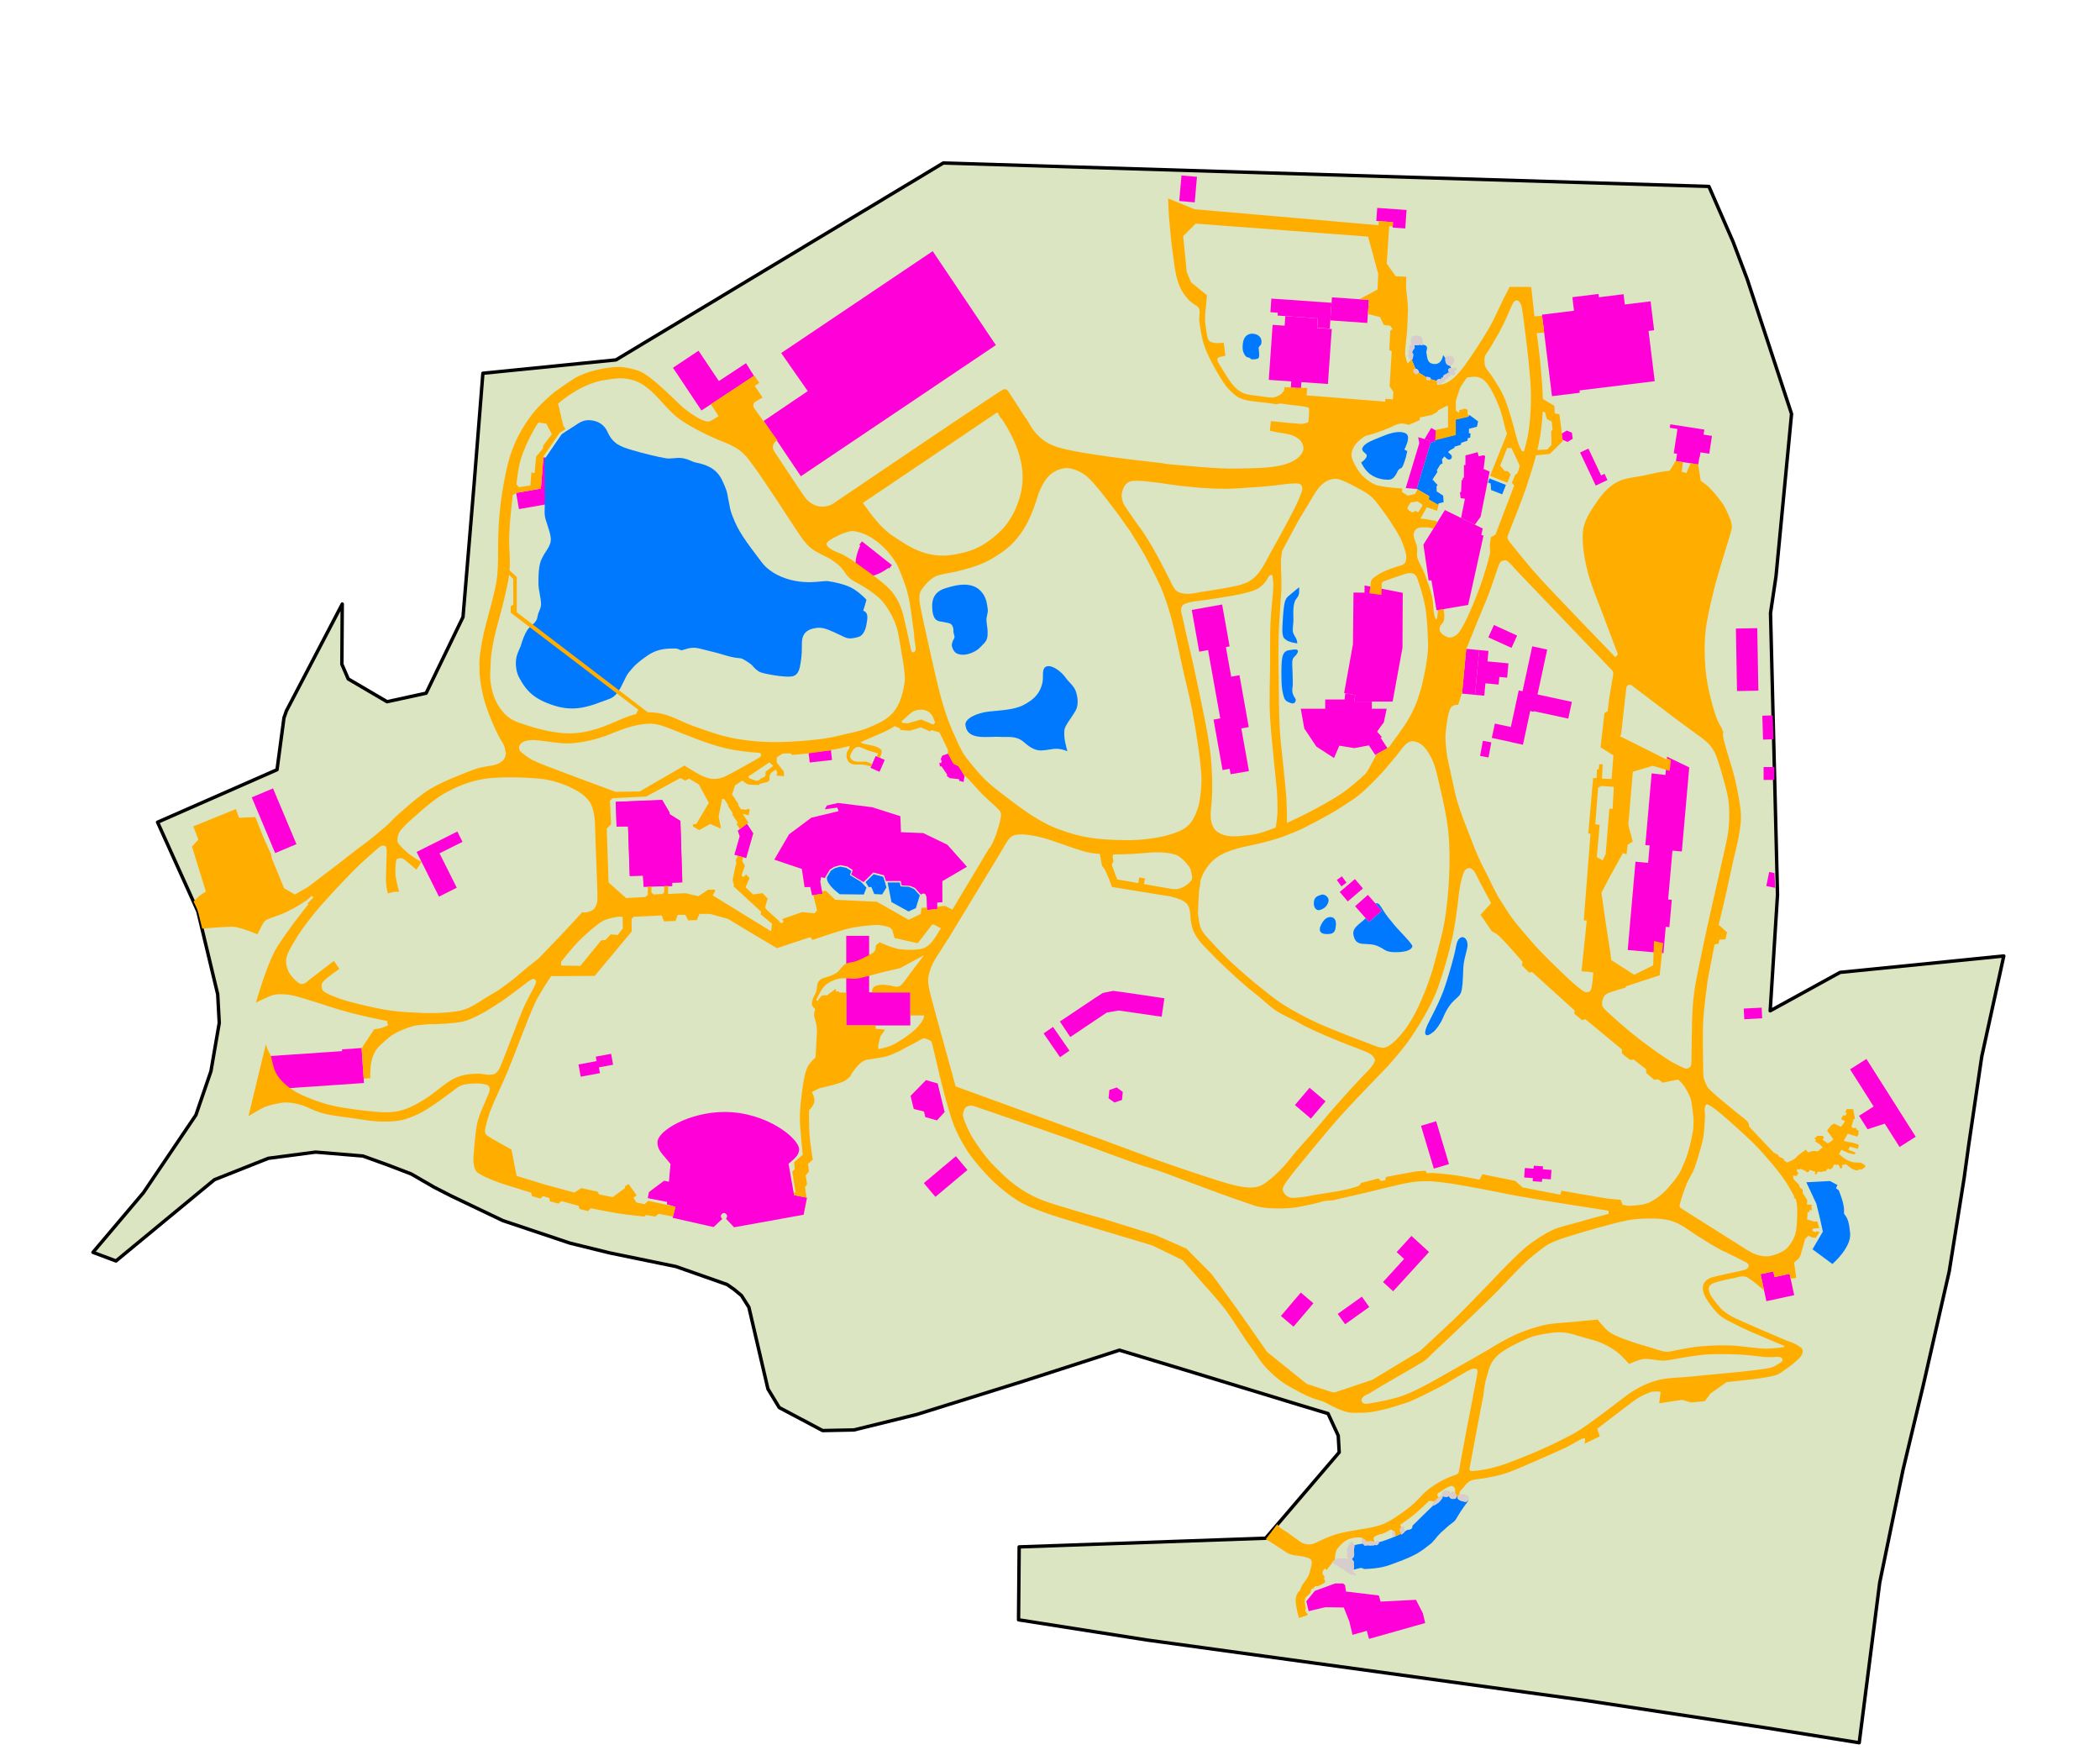 <?xml version="1.0" encoding="UTF-8" standalone="no"?><!DOCTYPE svg PUBLIC "-//W3C//DTD SVG 1.1//EN" "http://www.w3.org/Graphics/SVG/1.1/DTD/svg11.dtd"><svg width="100%" height="100%" viewBox="0 0 2570 2141" version="1.1" xmlns="http://www.w3.org/2000/svg" xmlns:xlink="http://www.w3.org/1999/xlink" xml:space="preserve" xmlns:serif="http://www.serif.com/" style="fill-rule:evenodd;clip-rule:evenodd;stroke-linecap:round;stroke-linejoin:round;stroke-miterlimit:1.5;"><g id="Außengrenze"><path d="M1154.49,199.428l936.876,28.688l29.753,68.104l17.205,45.544l54.206,164.683l-19.045,198.811l-6.701,44.86l4.266,171.165l4.295,173.515l-8.97,142.052l85.588,-47.05l200.304,-20.057l-26.979,123.036l-16.017,108.628l-5.526,40.041l-18.286,114.401l-31.678,138.872l-24.872,103.91l-28.506,137.987l-25.064,195.836l-112.793,-18.029l-220.187,-33.441l-538.381,-74.198l-157.458,-24.766l0.757,-89.208l301.673,-10.639l89.98,-105.095l-1.173,-20.429l-12.483,-26.991l-38.669,-11.673l-132.203,-40.395l-84.428,-25.501l-116.544,37.629l-131.389,41.041l-76.94,18.941l-38.362,0.765l-53.093,-28.168l-13.825,-22.789l-23.328,-99.999l-9.023,-14.244l-8.916,-7.399l-8.747,-6.121l-62.624,-22.012l-80.923,-16.648l-48.7,-11.973l-82.247,-27.58l-63.157,-30.178l-20.795,-10.651l-28.014,-16.189l-28.433,-10.908l-30.82,-11.114l-57.836,-4.765l-57.886,7.607l-65.98,26.185l-120.432,99.412l-28.168,-10.564l61.673,-72.867l64.316,-95.148l18.42,-53.658l10.152,-59.048l-1.902,-35.051l-24.31,-101.419l-49.284,-109.106l146.201,-64.242l8.503,-63.506l3.006,-8.586l68.312,-130.631l-0.464,73.667l7.792,17.996l47.476,27.853l47.826,-10.415l45.155,-93.218l13.57,-162.562l10.759,-135.698l162.829,-16.346l400.668,-240.954Z" style="fill:#dbe5c1;stroke:#000;stroke-width:4.17px;"/></g><g id="Gebäude"><path id="Eingang" d="M823.62,449.999l31.239,-20.858l24.933,37.157l33.178,-21.925l9.799,15.522l-64.321,42.395l-34.828,-52.291Z" style="fill:#ff00d8;"/><path id="Affenhaus" d="M947.581,1051.89l18.084,-31.048l27.279,-20.29l33.373,-8.002l-1.638,-4.331l-15.274,2.021l2.528,-4.604l13.613,-3.123l41.903,5.232l34.427,10.977l0.729,19.587l27.185,1.05l29.639,14.282l23.953,26.952l-30.116,17.627l0.058,25.684l-6.358,0.592l0.134,7.772l-12.629,1.309l-0.539,-16.035l-1.63,-3.581l-2.381,-0.775l-2.963,1.401l-7.188,-8.051l-6.23,-2.595l-10.152,-0.515l-1.107,-5.368l-18.07,-0.013l-2.293,-6.977l-13.165,-3.471l-11.948,11.787l-15.135,-9.147l1.996,-5.655l-6.991,-4.423l-8.31,-1.564l-7.616,2.187l-5.19,3.301l-6.154,10.311l-4.584,-1.11l-0.928,5.764l2.73,14.571l-12.851,1.897l-2.162,-10.145l-6.985,0.166l-3.326,-22.286l-33.718,-11.361Z" style="fill:#ff00d8;"/><path id="Kleines-Affenhaus" serif:id="Kleines Affenhaus" d="M753.628,981.058l56.814,-2.336l8.928,15.446l0.133,2.34l13.258,8.032l1.833,71.366l-1.272,0.012l-0.163,3.723l-10.672,0.399l0.112,4.195l-34.971,0.781l-0.85,-13.761l-16.155,0.283l-2.068,-60.273l-14.015,0.054l-0.912,-30.261Z" style="fill:#ff00d8;"/><path id="KirkDikDik" d="M1464.85,216.365l-18.951,-1.658l-2.733,31.24l18.951,1.658l2.733,-31.24Z" style="fill:#ff00d8;"/><path id="Zoosääle" d="M1141.44,307.321l-185.41,124.675l32.504,46.572l-53.959,36.508l45.524,67.701l238.655,-160.478l-77.314,-114.978Z" style="fill:#ff00d8;"/><path id="Südamerikahaus" d="M1580.26,466.728l-27.529,-1.926l4.708,-67.325l14.712,1.029l0.817,-11.691l39.692,2.775l-0.818,11.692l17.985,1.257l-4.708,67.325l-32.457,-2.269l-0.543,7.769l-12.388,-1.062l0.529,-7.574Z" style="fill:#ff00d8;"/><path id="Okapis--wahrscheinlich-" serif:id="Okapis (wahrscheinlich)" d="M1563.75,382.642l-9.021,-0.63l1.165,-16.656l73.563,5.144l-2.014,31.666l-15.473,-1.082l0.805,-11.513l-49.269,-3.446l0.244,-3.483Z" style="fill:#ff00d8;"/><path id="Okapis" d="M1675.24,366.986l-45.186,-3.16l-1.971,28.188l45.185,3.16l1.972,-28.188Z" style="fill:#ff00d8;"/><path id="Gaukler" d="M1704.8,271.807l-20.469,-1.431l1.117,-15.982l35.916,2.512l-1.583,22.637l-15.446,-1.08l0.465,-6.656Z" style="fill:#ff00d8;"/><path id="Terraium" d="M1926.29,380.213l-2.036,-16.582l32.043,-3.935l0.493,4.017l30.132,-3.699l1.543,12.565l31.542,-3.873l4.343,35.37l-6.837,0.839l7.553,61.512l-92.058,11.303l0.349,2.847l-34.046,4.181l-12.245,-99.729l39.224,-4.816Z" style="fill:#ff00d8;"/><path id="Tigerkiosk" d="M2171.71,1562.64l18.398,-3.979l5.648,26.117l-34.046,7.362l-7.147,-33.047l15.648,-3.384l1.499,6.931Z" style="fill:#ff00d8;"/><path id="Altes-Löwenhaus" serif:id="Altes Löwenhaus" d="M2040.19,925.936l27.121,13.064l-9.055,102.885l-11.496,-1.011l-5.257,59.736l4.465,0.393l-2.947,33.482l-4.465,-0.393l-2.834,32.199l-43.71,-3.847l9.51,-108.051l9.253,0.815l-0.006,0.062l6.207,0.547l1.873,-21.277l-5.26,-0.463l7.724,-87.758l16.909,1.972l1.968,-22.355Z" style="fill:#ff00d8;"/><path id="Alte-Direktion" serif:id="Alte Direktion" d="M1478.43,795.446l-10.825,1.935l-9.118,-51.067l37.167,-6.64l9.166,51.279l-4.554,0.829l6.473,36.205l10.145,-1.814l11.35,63.493l-9.084,1.624l9.339,52.239l-22.462,3.837l-1.208,-6.757l-8.623,1.72l-11.054,-61.835l8.229,-1.471l-14.941,-83.577Z" style="fill:#ff00d8;"/><path id="Pinguine" d="M1768.27,624.093l-26.29,42.331l6.37,43.695l3.461,0.069l6.225,36.598l38.744,-6.607l18.774,-84.778l-2.69,-0.811l1.703,-7.909l-46.297,-22.588Z" style="fill:#ff00d8;"/><path id="Eisbären" d="M1792.77,610.241l-5.193,-0.71l-0.917,-7.043l1.434,-0.669l0.57,-14.384l1.402,0.069l0.189,-3.04l1.337,0.142l-0.029,-15.662l1.913,0.012l-0.09,-11.693l14.985,-4.009l1.203,5.099l5.93,-1.316l2.098,0.901l-1.944,15.924l7.386,3.109l-11.056,55.356l-6.943,9.494l-0.755,-0.151l-16.217,-7.912l4.697,-23.517Z" style="fill:#ff00d8;"/><path id="Waldrapp" d="M1817.89,836.128l-1.412,15.134l-11.321,-1.056l5.11,-54.775l11.322,1.056l-1.195,12.805l25.712,2.399l-1.632,17.495l-9.58,-0.894l-0.871,9.341l-16.133,-1.505Z" style="fill:#ff00d8;"/><path id="Zebras" d="M1863.8,911.273l-13.964,-3.011l0.029,-0.136l-24.209,-5.218l3.775,-17.512l19.53,4.21l9.656,-44.794l4.678,1.009l11.85,-54.974l18.33,3.951l-11.849,54.974l42.069,9.068l-4.409,20.458l-42.07,-9.068l-0.16,0.74l-4.365,-0.941l-8.891,41.244Z" style="fill:#ff00d8;"/><path id="Pinselohrschweine" d="M1856.68,777.68l-28.365,-12.914l-6.872,15.092l28.365,12.915l6.872,-15.093Z" style="fill:#ff00d8;"/><path id="Stall-Steinböcke" serif:id="Stall Steinböcke" d="M1959.44,581.747l4.218,-1.994l3.599,7.614l-14.396,6.804l-19.129,-40.474l10.178,-4.81l15.53,32.86Z" style="fill:#ff00d8;"/><path id="Stall-Seehunde" serif:id="Stall Seehunde" d="M1749.92,539.287l-0.554,2.816l1.552,-0.452l-17.119,56.664l-13.445,-1.14l16.577,-54.872l-1.357,-7.357l14.346,4.341Z" style="fill:#ff00d8;"/><path id="Zwergotter" d="M1743.36,537.3l8.158,-13.727l5.467,3.083l-0.404,13.346l-7.208,2.101l0.554,-2.816l-6.567,-1.987Z" style="fill:#ff00d8;"/><path id="Beobachtung-Bonobos" serif:id="Beobachtung Bonobos" d="M1016.93,918.035l-27.347,3.07l1.335,11.894l27.347,-3.07l-1.335,-11.894Z" style="fill:#ff00d8;"/><path id="Hütte-Orange-Utans" serif:id="Hütte Orange Utans" d="M1071.71,925.014l-6.386,14.505l11.046,4.864l6.387,-14.505l-11.047,-4.864Z" style="fill:#ff00d8;"/><path id="Tunnel-Gorilla" serif:id="Tunnel Gorilla" d="M921.884,1019.6l-7.72,-11.726l-11.297,8.52l2.316,6.863l-6.451,22.627l14.482,4.129l8.67,-30.413Z" style="fill:#ff00d8;"/><path id="Kleines-Affenhaus1" serif:id="Kleines Affenhaus" d="M835.144,1079.72l-12.552,0.427l0.126,3.709l-35.06,1.195l-0.462,-13.564l-16.42,0.559l-2.08,-61.059l-14.072,0.479l-1.032,-30.319l56.664,-1.93l9.141,15.079l0.163,1.96l13.023,8.259l2.561,75.205Z" style="fill:#ff00d8;"/><path id="Gibbonhaus" d="M683.554,561.185l-4.386,54.364l-1.367,-0.11l-42.697,7.514l-3.477,-19.762l30.317,-5.335l3.079,-38.166l18.531,1.495Z" style="fill:#ff00d8;"/><path id="Okawango" d="M1063.63,1214.25l50.411,0l0,40.5l-78.411,0l0,-109.654l28,0l0,69.154Z" style="fill:#ff00d8;"/><path id="Maras" d="M1876.78,1429.96l0.252,-3.592l11.357,0.797l-0.252,3.592l10.587,0.743l-0.813,11.594l-10.588,-0.743l-0.264,3.773l-11.357,-0.797l0.264,-3.773l-10.648,-0.747l0.814,-11.594l10.648,0.747Z" style="fill:#ff00d8;"/><path id="Stall-Ganakos" serif:id="Stall Ganakos" d="M1773.31,1424.42l-15.692,-52.462l-18.589,5.561l15.692,52.461l18.589,-5.56Z" style="fill:#ff00d8;"/><path id="Ameisenbär" d="M1602.65,1331.02l-17.943,21.157l19.554,16.583l17.943,-21.157l-19.554,-16.583Z" style="fill:#ff00d8;"/><path id="Pelikane" d="M1691.14,1114.34l-17.126,-19.333l-15.658,13.871l17.126,19.332l15.658,-13.87Z" style="fill:#ff00d8;"/><path id="Emu" d="M1647.86,1079.99l-5.683,-7.741l-6.181,4.538l5.684,7.741l6.18,-4.538Z" style="fill:#ff00d8;"/><path id="Emu1" serif:id="Emu" d="M1667.97,1087.14l-9.812,-11.511l-18.571,15.829l9.811,11.511l18.572,-15.829Z" style="fill:#ff00d8;"/><path id="Lachender-Hans" serif:id="Lachender Hans" d="M1130.75,1360.07l-12.471,-3.095l-3.933,-16.031l18.866,-19.298l14.302,4.114l8.573,34.945l-9.419,10.213l-14.238,-4.002l-1.68,-6.846Z" style="fill:#ff00d8;"/><path id="Milus" d="M1169.81,1414.75l-39.223,32.896l14.149,16.87l39.223,-32.896l-14.149,-16.87Z" style="fill:#ff00d8;"/><path id="Chinesel" d="M1591.93,1581.59l-24.332,28.652l15.431,13.104l24.332,-28.653l-15.431,-13.103Z" style="fill:#ff00d8;"/><path id="Reentiere" d="M1666.67,1586.61l-29.547,21.066l9.045,12.688l29.547,-21.066l-9.045,-12.688Z" style="fill:#ff00d8;"/><path id="Taskine" d="M1709.23,1532.11l18.116,-19.82l21.526,19.676l-43.939,48.071l-12.385,-11.319l25.824,-28.252l-9.142,-8.356Z" style="fill:#ff00d8;"/><path id="Biber" d="M1917.36,526.775l6.351,2.69l1.007,7.374l-6.25,3.91l-6.121,-2.593l-1.037,-7.597l6.05,-3.784Z" style="fill:#ff00d8;"/><path id="Tiger" d="M2285.53,1381.75l-10.44,-16.465l17.904,-11.353l-28.846,-45.489l19.996,-12.68l60.35,95.169l-19.787,12.547l-18.116,-28.568l-21.061,6.839Z" style="fill:#ff00d8;"/><path id="Schneeleoparde" d="M2155.94,1232.98l-21.942,1.117l0.663,13.039l21.942,-1.116l-0.663,-13.04Z" style="fill:#ff00d8;"/><path id="Schneeleoparde1" serif:id="Schneeleoparde" d="M2172.49,1086.37l-0.898,-18.094l-6.455,-1.318l-3.509,17.195l10.862,2.217Z" style="fill:#ff00d8;"/><path id="Rote-Pandas" serif:id="Rote Pandas" d="M2169.49,875.355l-12.764,0.402l0.919,29.224l12.764,-0.401l-0.919,-29.225Z" style="fill:#ff00d8;"/><path id="Katzenhaus" d="M2150.55,768.626l-26.14,0.461l1.348,76.506l26.14,-0.461l-1.348,-76.506Z" style="fill:#ff00d8;"/><path id="Resterampe" d="M2052.4,555.262l-4.058,-0.625l4.577,-29.73l-9.423,-1.451l0.654,-4.244l51.932,7.995l-5.23,33.975l0.929,-6.033l-10.693,-1.647l-0.929,6.034l-0.433,-0.067l-1.364,8.866l-27.327,-4.207l1.365,-8.866Zm43.682,-28.055l-10.318,-1.588l-0.948,6.16l10.318,1.589l0.948,-6.161Z" style="fill:#ff00d8;"/><path id="Ziegenstall" d="M2059.18,661.469l5.354,-35.592l18.184,2.736l-0.414,3.732l5.907,0.716l-5.883,37.874l-19.716,39.019l-5.004,-2.352l-1.511,2.572l-16.845,-8.31l19.928,-40.395Z" style="fill:#ff00d8;"/><path id="Vogelhaus" d="M1657.23,858.429l1.427,-7.923l-13.684,-2.465l10.775,-59.815l0.693,-63.178l13.461,0.148l0.097,-8.816l46.705,9.015l-0.322,67.101l-12.071,65.933l-47.081,0Z" style="fill:#ff00d8;"/><path id="Freiflughalle" d="M1596.76,892.195l-0.406,-0.014l-4.5,-24.943l29.935,0l0,-11.309l23.732,0l0.776,-7.648l12.353,2.225l-1.427,7.923l21.665,0l0,8.809l18.154,0l-3.5,16.655l-4.231,5.619l-3.979,5.803l5.831,6.482l-1.484,0.98l8.281,12.646l-14.952,8.259l-7.765,-11.621l-17.853,3.344l-18.285,-3.003l-6.523,15.122l-21.617,-14.01l-14.205,-21.319Z" style="fill:#ff00d8;"/><path id="Orange-Utan-Höhle" serif:id="Orange Utan Höhle" d="M1160.47,922.019l-7.334,2.562l-2.187,4.996l1.513,0.705l-0.624,3.536l-2.239,-0.722l0.657,4.622l2.055,0.053l6.978,10.296l-0.753,1.34l3.999,2.814l11.053,1.063l0.258,2.085l5.389,1.526l1.188,-7.508l-7.247,-11.96l-6.013,-3.001l-6.693,-12.407Z" style="fill:#ff00d8;"/><path id="Rothunde" d="M1308.79,1285.61l-20.096,-29.078l-11.532,7.969l20.096,29.079l11.532,-7.97Z" style="fill:#ff00d8;"/><path id="Bärenstall" d="M1373.28,1213.89l51.694,7.61l-3.326,22.595l-52.595,-7.624l-14.584,2.517l-44.663,29.927l-12.713,-18.973l43.75,-29.316l8.818,-5.641l12.75,-2.546l10.869,1.451Z" style="fill:#ff00d8;"/><path id="Kraniche" d="M1366.64,1330.64l7.403,5.422l-0.946,9.856l-9.287,3.156l-7.134,-5.226l0.975,-10.154l8.989,-3.054Z" style="fill:#ff00d8;"/><path id="Kanguroos" d="M537.218,1097.13l-27.389,-54.665l49.868,-24.986l6.305,12.584l-28.081,14.069l21.084,42.081l-21.787,10.917Z" style="fill:#ff00d8;"/><path id="Hirscheber" d="M750.338,1302.82l-17.417,3.212l1.305,7.079l-23.539,4.342l-2.758,-14.957l22.214,-4.097l-1.007,-5.464l18.741,-3.456l2.461,13.341Z" style="fill:#ff00d8;"/><path id="Löwenhaus" d="M1644.54,1966.96l-22.609,-0.366l-20.412,4.847l-2.858,-12.034l10.414,-12.785l24.935,-9.111l9.682,0.085l2.399,1.963l1.19,7.876l40.164,4.814l2.142,7.489l43.289,-2.197l8.493,16.51l2.791,11.922l-68.706,19.387l-2.787,-9.874l-17.468,4.929l-3.794,-16.097l-6.865,-17.358Z" style="fill:#ff00d8;"/><rect x="2158.31" y="938.584" width="13.229" height="15.711" style="fill:#ff00d8;"/><path d="M1825.09,908.361l-10.334,-1.913l-3.427,18.513l10.334,1.913l3.427,-18.513Z" style="fill:#ff00d8;"/><path id="Waldrapp1" serif:id="Waldrapp" d="M1794.4,793.951l15.861,1.48l-5.11,54.775l-15.862,-1.48l5.111,-54.775Z" style="fill:#ff00d8;"/><path id="Musikmuschel" d="M1087.2,694.941c-1.4,1.079 -24.018,18.179 -35.995,5.818c-10.109,-9.71 1.556,-33.209 1.556,-33.209l34.507,27.338l-0.068,0.053Zm4.329,-3.503l-36.629,-29.019l-3.322,4.193l36.629,29.019l3.322,-4.193Z" style="fill:#ff00d8;"/><path id="Elefantenhaus" d="M820.568,1424.33c-10.225,-13.283 -15.951,-16.293 -15.951,-26.712c0,-14.003 39.171,-36.945 81.771,-36.997c52.08,-0.063 91.286,32.512 91.57,45.492c0.18,8.184 -6.812,12.305 -12.902,17.871l6.769,38.428l15.788,3.133l-4.134,20.834l-85.144,15.355l-9.943,-10.623c0.86,-0.698 1.41,-1.762 1.41,-2.954c0,-2.098 -1.704,-3.802 -3.802,-3.802c-2.098,0 -3.802,1.704 -3.802,3.802c0,1.375 0.732,2.58 1.827,3.248l-10.742,10.053l-50.109,-11.326l3.514,-13.456l-10.522,-2.99l0.264,-2.96l-23.717,-4.679l1.459,-7.395l18.517,-13.89l5.952,1.174l1.927,-21.606Z" style="fill:#ff00d8;"/><path id="WC-Spielplatz" serif:id="WC Spielplatz" d="M418.69,1286.16l-0.148,-2.172l23.983,-1.638l2.927,42.859l-112.174,7.658l-2.777,-40.686l88.189,-6.021Z" style="fill:#ff00d8;"/><path id="Zooschule" d="M304.704,1106.65l32.942,-13.845l-10.137,-24.121l-32.942,13.845l10.137,24.121Zm-11.462,-47.056l-9.127,3.836l7.229,17.199l9.126,-3.835l-7.228,-17.2Zm-0.269,-0.639l19.669,-8.266l6.755,16.072l-19.669,8.267l-6.755,-16.073Zm41.151,-94.25l-26.041,10.944l28.659,68.189l26.041,-10.944l-28.659,-68.189Z" style="fill:#ff00d8;"/></g><g id="Wasser"><path d="M1683.27,1105.46c0.519,-0.206 1.085,-0.306 1.711,-0.276c4.609,0.128 6.318,9.334 18.43,22.927c6.439,8.805 23.292,24.402 25.14,29.499c-1.051,5.804 -10.876,7.45 -19.88,7.489c-13.229,0.237 -13.892,-3.529 -19.838,-6.11c-15.616,-8.681 -29.594,3.072 -32.649,-15.94c-0.841,-8.757 8.606,-12.633 15.123,-19.547l4.173,4.71l15.658,-13.87l-7.868,-8.882Z" style="fill:#0079ff;"/><path d="M1615.46,1134.67c3.422,-8.772 7.777,-12.551 12.51,-12.538c6.48,-0.121 7.286,6.266 6.879,10.142c-0.623,9.165 -3.54,10.626 -10.958,10.65c-4.072,0.045 -10.126,-0.852 -8.431,-8.254Z" style="fill:#0079ff;"/><path d="M1607.88,1104.83c0.316,-7.228 4.055,-8.432 9.643,-10.154c3.065,-0.945 9.184,2.918 8.364,7.797c-1.351,8.036 -8.734,10.797 -11.735,11.19c-3.001,0.393 -6.541,-2.688 -6.272,-8.833Z" style="fill:#0079ff;"/><path d="M1011.85,1073.7l5.018,-8.408l4.622,-2.939l6.783,-1.949l7.401,1.393l6.225,3.939l-1.777,5.036l13.479,8.146l6.796,7.227l-3.287,8.385l-29.39,-0.33c0,0 -15.873,-11.185 -15.715,-19.636c-0.061,-0.272 -0.112,-0.561 -0.155,-0.864Z" style="fill:#0079ff;"/><path d="M1059.33,1079.41l9.821,-9.688l11.725,3.091l1.634,4.972l2.345,8.084l-5.321,8.592l-9.617,-0.482l-3.536,-8.592l-3.289,0.066l-3.762,-6.043Z" style="fill:#0079ff;"/><path d="M1086.26,1079.8l14.938,0.011l0.985,4.781l10.042,0.459l6.548,2.811l6.901,7.67l-4.848,15.679l-8.977,4.058l-20.85,-11.467l-4.739,-24.002Z" style="fill:#0079ff;"/><path id="Seelöwen" d="M1667.11,549.112c-0.584,3.83 5.804,5.683 5.584,8.5c-0.313,3.945 -6.887,8.368 -6.907,8.403c3.232,5.985 9.117,18.387 28.551,20.784c6.683,0.301 10.176,1.521 15.424,-8.637c0.436,-2.029 2.914,-4.784 4.022,-4.997c2.482,0.057 4.355,-5.878 6.715,-13.643c0.659,-2.811 1.048,-4.677 1.752,-7.575c0.023,0.056 -3.562,-1.653 -3.531,-1.847c1.832,-4.122 8.221,-16.437 1.406,-19.979c-9.328,-4.227 -22.806,1.382 -31.482,4.961c-10.211,4.213 -20.131,7.7 -21.534,14.03Z" style="fill:#0079ff;"/><path id="Tiger1" serif:id="Tiger" d="M2210.59,1446.64l12.331,26.365l4.64,19.063l3.251,14.952l-12.646,21.637l24.323,17.96c0,0 23.157,-19.684 21.746,-37.425c-1.182,-11.413 -2.408,-18.308 -7.097,-23.468c-0.669,-0.78 -0.49,-2.139 -0.384,-3.933c0.537,-9.123 -6.474,-25.268 -6.474,-25.268l-3.426,-2.756l1.872,-3.761l-9.316,-4.898l-28.82,1.532Z" style="fill:#0079ff;"/><path id="Löwen" d="M1765.62,1830.79c0.718,0.283 1.692,0.421 2.742,0.686c2.594,0.656 4.378,-0.166 5.276,-1.594c-0.461,2.568 1.882,3.849 3.224,4.094c3.663,0.669 5.255,-0.79 5.691,-1.963c0.123,-0.33 0.197,-0.784 0.171,-1.318l1,0.35c-0.96,3.15 2.755,4.919 5.085,5.606c3.409,0.891 6.294,1.999 8.051,-1.004l0.522,0.183c0,0 -8.737,11.228 -13.381,19.394c-2.301,4.046 -2.93,5.509 -6.728,8.292c-2.813,2.061 -5.19,3.772 -9.855,8.287c-8.912,7.299 -9.353,10.215 -15.52,16.449c-13.282,10.204 -17.291,14.358 -44.401,24.22c-11.789,4.574 -18.993,6.571 -37.197,7.439c-2.847,-0.421 -3.517,-1.702 -5.152,-1.36c-3.348,0.702 -6.766,1.656 -8.734,2.234c0.165,-0.371 0.308,-0.742 0.366,-1.116c0.118,-0.75 0.059,-1.511 0.136,-2.263c0.041,-0.403 0.232,-0.763 0.191,-1.179c-0.109,-1.096 -0.583,-2.049 -0.583,-3.174c0.418,-0.232 0.332,-1.077 0.301,-1.451c-0.099,-1.19 -0.934,-1.96 -1.618,-2.864c-0.271,-0.359 -0.708,-0.672 -0.748,-1.154c-0.063,-0.753 1.085,-1.092 1.517,-1.61c0.881,-1.057 1.29,-2.676 1.29,-4.045c0,0 -0.33,-4.488 -0.205,-6.637c0.073,-1.256 0.626,-2.475 0.409,-3.756c-0.035,-0.209 -0.083,-0.4 -0.142,-0.579c2.716,-1.091 6.32,-1.673 10.266,-2.07c0.374,0.252 0.794,0.312 1.406,0.291c0.311,-0.011 -0.482,1.532 0.946,1.848c1.362,0.302 2.918,-0.28 4.304,-0.28c0.457,0 0.911,0.013 1.356,0.131c0.309,0.081 0.632,0.294 0.962,0.244c0.698,-0.104 1.222,-0.207 1.944,-0.253c0.36,-0.022 1.814,0.123 2.249,0.056c0.788,-0.123 1.273,-0.559 2.045,-0.59c0.637,-0.025 1.066,0.581 1.736,0.394c0.711,-0.198 1.832,-1.023 2.337,-1.593c0.479,-0.54 0.688,-1.382 0.582,-2.148c1.562,-0.287 3.023,-0.641 4.337,-1.085c4.728,-1.601 10.139,-3.595 14.999,-5.609c0.098,-0.022 0.187,-0.06 0.267,-0.111c2.736,-1.139 5.289,-2.283 7.435,-3.365c0.023,0.403 0.168,0.683 0.87,0.643c0.677,-0.04 1.137,-0.85 1.607,-1.248c0.54,-0.457 1.392,-0.873 1.767,-1.486c0.106,-0.173 0.181,-0.34 0.231,-0.503c0.264,-0.188 0.502,-0.372 0.713,-0.55c4.091,-3.36 4.709,-0.499 8.013,-3.496c0.899,-0.816 0.494,-1.998 1.077,-3.231c0.498,-1.052 2.012,-2.114 2.788,-2.914c3.567,-3.675 13.33,-13.19 22.157,-21.742c2.077,-0.246 5.841,-2.888 7.547,-4.49c1.803,-1.69 4.646,-5.243 4.261,-6.923l0.09,-0.087Zm8.812,-3l0.031,0.011c-0.023,0.041 -0.045,0.081 -0.066,0.121c0.012,-0.044 0.024,-0.089 0.035,-0.132Z" style="fill:#0079ff;"/><path d="M1140.79,743.137c-0.584,-14.85 7.449,-20.789 16.66,-23.502c10.189,-3.001 32.312,-10.115 44.476,5.497c5.704,7.321 5.986,14.598 6.871,20.082c0.686,4.252 -1.529,8.519 -1.56,12.825c-0.033,4.436 1.199,9.2 1.366,13.788c0.433,11.843 -1.605,12.764 -9.888,21.059c-4.989,4.996 -15.059,8.679 -20.706,8.248c-5.646,-0.431 -10.713,-1.12 -13.174,-10.835c-0.391,-1.542 0.959,-5.869 1.942,-7.43c1.887,-2.994 1.532,-4.095 0.86,-6.001c-1.398,-3.965 -0.441,-5.611 -1.126,-8.327c-1.661,-6.593 -4.988,-5.835 -12.353,-7.538c-4.871,-1.126 -12.64,0.628 -13.368,-17.866Z" style="fill:#0079ff;"/><path d="M1281.62,815.247c7.186,-1.384 17.744,7.288 22.14,13.471c4.672,6.57 9.874,9.857 12.42,16.154c2.667,6.594 4.229,17.24 0.304,24.342c-4.751,8.596 -13.208,18.505 -13.804,23.762c-1.212,10.691 2.281,20.797 3.629,26.379c-2.905,-1.609 -8.382,-3.006 -12.762,-3.158c-5.27,-0.184 -12.54,1.862 -18.861,2.055c-6.884,0.211 -12.899,-2.472 -21.5,-10.08c-9.358,-8.277 -19.433,-5.945 -27.216,-6.485c-17.23,-1.194 -42.012,5.352 -44.463,-14.505c-0.947,-7.675 13.404,-14.897 29.15,-16.572c13.358,-1.42 30.388,-2.035 41.384,-7.69c14.958,-7.692 20.961,-15.49 23.769,-27.794c1.633,-7.153 -1.839,-18.406 5.81,-19.879Z" style="fill:#0079ff;"/><path d="M1520.71,426.007c-0.043,-3.69 0.253,-8.993 2.516,-12.697c1.991,-3.258 5.697,-5.182 9.372,-5.028c7.543,0.317 11.188,4.691 11.238,9.478c0.066,6.299 -3.632,4.764 -3.472,8.578c0.08,1.923 1.769,10.896 -0.64,12.273c-1.664,0.952 -7.989,1.86 -9.008,0.551c-1.339,-1.719 -2.035,-1.435 -4.25,-2.01c-2.666,-0.692 -5.702,-6.609 -5.756,-11.145Z" style="fill:#0079ff;"/><path id="Einsbären-Haupt" serif:id="Einsbären Haupt" d="M1756.63,538.203l24.573,-6.362l0.163,-18.479l15.384,-3.687l1.872,-1.691l10.246,7.622l-1.295,6.465l-9.818,2.601l-0.066,5.635l1.987,-0.109l-0.5,5.462l-2.914,0.51l-0.324,3.113l-7.695,2.545l-0.483,2.423l-7.565,2.224l-0.335,1.502l-5.884,3.295l-1.776,2.06c1.076,0.84 2.28,1.908 3.625,3.258c1.36,1.366 1.259,3.613 -0.143,4.936c-1.401,1.322 -3.511,1.154 -4.935,-0.144c-1.17,-1.065 -2.16,-2.024 -2.995,-2.888l-3.049,3.538l0.716,4.99l-2.823,1.447l-4.184,7.028l0.772,1.92l-6.089,9.297l6.251,6.825l-1.325,1.587l0.207,6.176l7.923,5.212l0.545,7.965l-5.963,1.423l-0.702,1.837l-11.384,-6.424l0.353,-4.299l-15.198,-8.704l17.118,-56.661l5.656,-1.649l0.054,-1.799Z" style="fill:#0079ff;"/><path id="Eisbären-hinten" serif:id="Eisbären hinten" d="M1842.93,593.333l-20.075,-7.866l-1.937,4.944l3.279,1.132l0.588,8.035l13.608,5.332l4.537,-11.577Z" style="fill:#0079ff;"/><path id="Patagonien" d="M1768.88,1205.58c4.928,-15.158 10.624,-34.301 13.291,-48.629c2.948,-15.838 14.935,-11.628 13.732,1.175c-0.37,3.929 -3.607,13.659 -4.539,20.642c-1.195,8.952 -0.499,22.704 -2.631,33.07c-2.423,11.78 -11.95,7.445 -23.128,34.334c-2.484,5.975 -8.223,13.896 -10.874,16.081c-11.071,9.128 -12.923,3.184 -7.982,-7.747c4.01,-8.872 15.491,-28.5 22.131,-48.926Z" style="fill:#0079ff;"/><path id="Brillenpinguine" d="M1741.37,421.682c1.02,0.256 1.869,0.501 2.415,0.716c1.503,0.592 2.309,1.157 2.565,2.751c0.537,3.344 -1.398,3.409 -0.508,7.81c1.028,5.082 0.715,12.167 9.851,12.443c3.394,0.103 8.406,-1.127 10.455,-10.789c0.722,0.711 1.712,2.074 2.814,3.756c-0.176,0.536 -0.239,1.089 -0.218,1.607c0.149,3.637 1.607,7.096 5.666,7.501c0.676,1.197 1.294,2.308 1.81,3.247c-0.938,0.036 -2.054,-0.263 -2.66,0.095c-0.687,0.404 -1.045,1.46 -1.099,2.298c-0.054,0.838 0.981,2.168 0.775,2.733c-0.206,0.564 -1.656,0.044 -2.011,0.653c-1.189,2.044 -1.169,1.016 -2.793,1.679c-1.012,0.412 -1.813,1.406 -2.209,2.12c-0.351,0.633 -0.196,1.69 -0.169,2.165c-0.381,-0.208 -1.162,-0.697 -1.584,-0.363c-1.171,0.926 -0.743,1.744 -0.921,2.4c-0.156,0.573 -0.598,-0.927 -1.703,-0.773c-1.389,0.194 -3.318,0.511 -3.543,2.369l-7.439,-2.141c0.013,-0.131 0.017,-0.272 0.012,-0.424c-0.063,-1.976 -1.528,-1.921 -3.488,-2.192c-1.145,-0.158 -1.761,-0.417 -1.986,0.173l-9.131,-5.663c0.165,-0.322 0.253,-0.632 0.227,-0.894c-0.116,-1.144 -2.225,-3.714 -3.782,-3.781c-0.177,-0.008 -0.347,-0.003 -0.508,0.012l-4.446,-10.964c1.135,-0.67 1.489,-3.261 1.661,-4.595c0.598,-4.632 -2.056,-3.8 -1.256,-4.56c0.8,-0.76 0.273,-1.41 0.613,-2.03c0.51,-0.933 1.802,-1.478 2.451,-3.569c0.305,-0.982 -0.679,-2.575 0.087,-3.084c0.765,-0.509 3.405,0.142 4.504,0.032c0.731,-0.073 1.386,-0.695 2.092,-0.691c0.707,0.004 1.483,0.92 2.147,0.715c0.342,-0.105 0.893,-0.393 1.309,-0.762Z" style="fill:#0079ff;"/><path d="M1569.11,805.676c1.682,-10.776 8.03,-9.84 11.563,-10.518c10.396,-1.993 8.178,2.719 5.642,6.127c-2.099,2.821 -5.257,2.986 -4.85,11.676c0.475,10.147 0.622,18.679 0.65,24.304c0.017,3.151 -1.057,6.363 -0.476,9.443c1.217,6.452 4.437,7.759 4.124,10.022c-0.593,4.294 -3.703,4.372 -5.846,3.58c-6.844,-2.529 -8.123,-2.736 -10.531,-15.065c-1.26,-6.454 -1.157,-16.014 -1.203,-22.609c-0.04,-5.661 0.151,-11.989 0.927,-16.96Z" style="fill:#0079ff;"/><path d="M1574.25,783.227c-2.912,-2.132 -3.725,-2.659 -4.471,-6.74c-0.514,-2.809 -0.488,-6.468 -0.35,-9.701c0.239,-5.567 0.89,-16.914 1.781,-23.702c1.34,-10.201 3.176,-11.988 8.431,-16.085c2.476,-1.93 5.513,-4.666 7.213,-6.057c0.971,-0.795 2.986,-2.293 2.986,-2.293c0,0 0.257,1.587 0.116,2.363c-0.38,2.081 0.931,5.664 -2.393,10.127c-1.623,2.178 -2.491,3.291 -3.07,5.227c-0.797,2.665 -1.39,3.855 -1.711,10.767c-0.179,3.837 0.208,8.151 0.13,12.226c-0.082,4.319 -1.235,9.907 -0.623,13.683c0.529,3.272 3.385,6.608 4.29,8.972c0.636,1.662 1.14,5.215 1.14,5.215c0,0 -4.021,-0.462 -5.95,-1.035c-2.245,-0.668 -5.444,-1.449 -7.519,-2.967Z" style="fill:#0079ff;"/><path d="M666.359,561.94l20.949,-30.562c0,0 7.986,-5.487 12.166,-7.927c8.472,-4.946 13.369,-11.309 26.684,-8.688c6.821,1.342 13.598,5.396 17.322,13.694c6.722,14.979 16.092,18.148 30.55,22.406c13.502,3.976 31.023,8.297 40.855,9.881c5.971,0.962 12.114,-0.893 18.14,-0.376c9.17,0.786 12.475,4.416 19.257,5.762c25.764,5.111 30.094,17.514 35.764,31.385c3.563,8.715 3.62,21.9 7.976,32.994c4.777,12.165 7.621,17.129 12.596,25.037c6.026,9.579 16.652,23.201 23.563,32.438c10.882,14.543 33.751,24.838 59.695,24.376c8.916,-0.158 18.006,-1.661 20.817,-1.305c8.113,1.027 19.917,3.643 27.86,7.449c7.539,3.612 16.333,11.25 19.803,15.385c0.037,0.212 -3.83,13.531 -3.969,13.445c7.648,2.239 4.657,11.977 3.883,17.212c-0.791,5.354 -3.86,13.213 -9.504,14.773c-12.751,3.524 -13.946,1.815 -23.93,-2.842c-7.921,-3.695 -17.862,-8.915 -25.515,-8.319c-20.629,1.605 -20.16,14.197 -19.986,23.811c0.141,7.861 -0.947,16.689 -2.327,23.472c-2.64,12.973 -9.13,12.888 -18.67,12.361c-7.857,-0.434 -22.622,-2.782 -29.269,-5.058c-4.308,-1.475 -7.828,-5.34 -10.617,-8.597c-1.785,-2.085 -11.546,-8.359 -13.603,-8.549c-10.291,-0.949 -14.152,-2.233 -22.509,-4.731c-9.34,-2.791 -19.444,-5.054 -26.42,-6.85c-8.488,-2.186 -12.128,-1.928 -23.008,1.502c-2.431,0.766 -4.081,-1.816 -7.817,-1.933c-16.13,-0.505 -25.581,2.23 -35.129,8.867c-10.82,7.52 -15.257,11.47 -22.488,20.396c-4.671,5.766 -8.144,17.559 -13.986,24.86c-5.785,7.231 -9.143,7.088 -18.375,10.648c-25.881,9.982 -42.243,12.001 -67.457,1.964c-21.135,-8.413 -28.22,-20.013 -34.483,-31.564c-2.806,-5.174 -4.168,-12.851 -3.853,-19.052c0.48,-9.451 4.796,-15.681 5.877,-19.213c2.798,-9.14 4.707,-13.933 7.924,-19.216c2.929,-4.808 8.67,-7.546 11.379,-12.482c1.313,-2.391 1.238,-5.154 2.212,-8.07c1.127,-3.373 3.216,-6.952 3.398,-10.398c0.404,-7.636 -3.351,-18.171 -3.188,-27.347c0.169,-9.489 -0.02,-21.188 4.202,-29.586c2.413,-4.8 4.429,-7.868 6.952,-11.711c2.589,-3.943 4.342,-8.379 4.011,-12.942c-0.35,-4.82 -2.48,-11.134 -4.625,-17.864c-1.731,-5.431 -3.316,-8.549 -2.906,-17.191c0.767,-16.17 -0.201,-61.745 -0.201,-61.745Z" style="fill:#0079ff;"/></g><g id="Felsen"><path d="M1783.81,1830.8c0.459,-1.369 3.514,-3.186 7.752,-2.356c4.112,0.789 6.586,3.818 6.127,5.187c-1.574,5.426 -4.862,4.075 -8.879,3.025c-2.391,-0.705 -6.24,-2.549 -5,-5.856Z" style="fill:#d7cdcd;"/><path d="M1764.7,1830.15c-0.507,-0.691 -0.401,-1.896 0.73,-4.243c0.543,-1.127 3.063,-2.59 5.549,-1.969c3.251,0.813 4.179,1.233 3.418,3.984c0.872,-1.625 2.708,-4.032 5.287,-2.134c3.129,2.304 3.305,5.052 2.869,6.225c-0.436,1.173 -2.028,2.632 -5.691,1.963c-1.342,-0.245 -3.685,-1.526 -3.224,-4.094c-0.898,1.428 -2.682,2.25 -5.276,1.594c-1.116,-0.282 -2.146,-0.419 -2.874,-0.741c0.593,1.614 -2.364,5.325 -4.219,7.065c-2.09,1.961 -7.266,5.484 -8.649,4.254c-1.303,-1.159 3.022,-5.495 5.112,-7.456c1.859,-1.744 5.446,-4.464 6.968,-4.448Z" style="fill:#d7cdcd;"/><path d="M1704.94,1873.03c0.865,-0.205 1.942,0.244 2.418,2.254c0.475,2.011 0.704,4.94 -0.694,5.033c-0.886,0.059 -1.698,-0.288 -2.454,-2.378c-0.702,-1.943 -0.134,-4.704 0.73,-4.909Z" style="fill:#d7cdcd;"/><path d="M1714.76,1868.42c0,-0.116 -0.112,0.202 -0.172,0.301c-0.118,0.198 -0.254,0.38 -0.4,0.559c-0.497,0.609 -0.7,1.211 -1.034,1.909c-0.13,0.272 -0.202,0.559 -0.231,0.858c-0.043,0.444 -0.078,0.956 0.088,1.379c0.314,0.802 1.085,1.303 1.391,2.101c0.339,0.887 -0.386,2.01 0.971,1.932c0.677,-0.04 1.137,-0.85 1.607,-1.248c0.54,-0.457 1.392,-0.873 1.767,-1.486c0.657,-1.074 0.133,-1.925 -0.042,-3.017c-0.102,-0.633 -0.062,-1.32 -0.22,-1.939c-0.379,-1.485 -1.784,-2.558 -3.253,-1.814" style="fill:#d7cdcd;"/><path d="M1681.29,1886.12c-1.163,0 -2.218,-0.256 -3.36,-0.343c-1.165,-0.089 -2.486,0.007 -3.649,0.143c-1.071,0.125 -0.804,0.502 -2.115,0.074c-0.953,-0.312 -0.873,-0.415 -1.172,-1.098c-0.68,-1.553 -2.524,-2.445 -4.165,-2.118c-0.423,0.084 -0.276,1.226 -0.285,1.546c-0.021,0.826 -0.461,1.737 -0.324,2.554c0.08,0.469 0.505,1.04 0.787,1.417c0.568,0.76 1.054,0.919 1.998,0.887c0.311,-0.011 -0.482,1.532 0.946,1.848c1.362,0.302 2.918,-0.28 4.304,-0.28c0.457,0 0.911,0.013 1.356,0.131c0.309,0.081 0.632,0.294 0.962,0.244c0.698,-0.104 1.222,-0.207 1.944,-0.253c0.36,-0.022 1.814,0.123 2.249,0.056c0.788,-0.123 1.273,-0.559 2.045,-0.59c0.637,-0.025 1.066,0.581 1.736,0.394c0.711,-0.198 1.832,-1.023 2.337,-1.593c0.93,-1.049 0.842,-3.236 -0.594,-3.796c-1.139,-0.444 -1.856,0.904 -2.915,1.054c-1.78,0.252 -3.684,-0.382 -5.446,-0.615" style="fill:#d7cdcd;"/><path d="M1648.72,1901.36c-0.05,-1.962 -0.535,-4.115 -0.157,-6.036c0.221,-1.12 1.061,-2.018 1.502,-3.03c0.231,-0.53 0.135,-1.24 0.456,-1.73c0.152,-0.23 0.339,-0.731 0.467,-0.963c0.602,-1.093 1.5,-1.912 2.454,-2.713c0.61,-0.513 1.417,-0.875 1.857,0.009c0.415,0.831 0.899,1.775 1.348,2.616c0.37,0.693 0.691,1.221 0.827,2.022c0.217,1.281 -0.336,2.5 -0.409,3.756c-0.125,2.149 0.205,6.637 0.205,6.637c0,1.369 -0.409,2.988 -1.29,4.045c-0.432,0.518 -1.58,0.857 -1.517,1.61c0.04,0.482 0.477,0.795 0.748,1.154c0.684,0.904 1.519,1.674 1.618,2.864c0.031,0.374 0.117,1.219 -0.301,1.451c0,1.125 0.474,2.078 0.583,3.174c0.041,0.416 -0.15,0.776 -0.191,1.179c-0.077,0.752 -0.018,1.513 -0.136,2.263c-0.208,1.332 -1.483,2.629 -1.081,3.98c0.26,0.871 1.543,0.61 2.259,0.965c0.632,0.314 0.941,1.204 1.207,1.804c0.122,0.274 0.642,1.196 0.272,1.488c-0.193,0.153 -0.662,0.086 -0.887,0.071c-1.185,-0.076 -1.766,-1.394 -2.971,-1.424c-0.649,-0.016 -1.273,0.393 -1.932,0.255c-0.828,-0.174 -1.381,-0.909 -2.093,-1.299c-1.179,-0.648 -2.381,-1.187 -3.466,-2.017c-1.102,-0.842 -2.026,-1.871 -3.12,-2.718c-1.453,-1.126 -3.342,-1.457 -4.904,-2.395c-1.194,-0.717 -1.934,-1.949 -3.157,-2.633c-0.715,-0.4 -1.493,-0.644 -2.217,-1.019c-1.009,-0.52 -1.946,-1.177 -2.974,-1.676c-0.286,-0.139 -1.769,-0.611 -1.786,-1.086c-0.036,-1.07 2.014,-1.829 2.607,-2.44c0.548,-0.564 1.02,-1.164 1.709,-1.568c2.171,-1.272 4.737,-0.929 7.154,-0.966c1.246,-0.019 2.433,-0.358 3.704,-0.29c1.338,0.072 2.592,0.569 3.953,0.569c0.374,0 0.928,0.148 1.262,-0.068c0.388,-0.251 -0.782,-0.838 -1.026,-1.09c-0.852,-0.877 -1.087,-1.985 -0.686,-3.414c0.121,-0.432 0.053,-0.892 0.109,-1.337l0,0Z" style="fill:#d7cdcd;"/><path d="M1768.74,439.976c-0.083,-2.019 1.115,-4.569 5.257,-4.546c3.389,0.02 5.671,2.835 5.779,4.853c0.168,3.134 -2.955,7.281 -4.794,7.23c-4.499,-0.123 -6.086,-3.733 -6.242,-7.537Z" style="fill:#d7cdcd;"/><path d="M1729.55,454.1c-0.063,-1.148 0.9,-3.019 3.163,-2.922c1.557,0.067 3.666,2.637 3.782,3.781c0.116,1.145 -1.967,3.228 -3.085,3.085c-1.117,-0.143 -3.724,-1.47 -3.86,-3.944Z" style="fill:#d7cdcd;"/><path d="M1747.38,461.343c-1.524,-0.211 -2.111,-0.599 -2.086,1.074c0.019,1.197 -0.097,2.814 2.073,2.952c2.604,0.165 3.553,-0.196 3.501,-1.834c-0.063,-1.976 -1.528,-1.921 -3.488,-2.192Z" style="fill:#d7cdcd;"/><path d="M1758.28,466.634c0.128,2.864 2.202,3.249 3.587,3.498c2.293,0.414 3.33,-2.457 4.827,-2.804c0.917,-0.212 1.51,-0.491 2.021,-1.949c0.245,-0.7 0.838,-1.407 1.556,-1.59c3.101,-0.793 1.372,-0.751 2.515,-2.732c0.373,-0.647 1.826,-0.036 2.166,-0.582c0.34,-0.546 0.007,-1.932 -0.127,-2.693c0.686,0.531 2.217,1.724 3.245,1.631c1.028,-0.093 2.371,-1.135 2.925,-2.187c0.289,-0.547 -0.772,-1.348 -0.693,-2.037c0.073,-0.634 0.542,-1.939 1.094,-2.086c1.061,-0.282 1.684,-0.222 1.515,-1.433c-0.122,-0.873 -1.648,-1.695 -2.564,-1.941c-0.836,-0.225 -2.64,0.78 -3.772,0.961c-0.995,0.16 -2.334,-0.276 -3.02,0.129c-0.687,0.404 -1.045,1.46 -1.099,2.298c-0.054,0.838 0.981,2.168 0.775,2.733c-0.206,0.564 -1.656,0.044 -2.011,0.653c-1.189,2.044 -1.169,1.016 -2.793,1.679c-1.012,0.412 -1.813,1.406 -2.209,2.12c-0.351,0.633 -0.196,1.69 -0.169,2.165c-0.381,-0.208 -1.162,-0.697 -1.584,-0.363c-1.171,0.926 -0.743,1.744 -0.921,2.4c-0.156,0.573 -0.598,-0.927 -1.703,-0.773c-1.513,0.211 -3.665,0.568 -3.561,2.903Z" style="fill:#d7cdcd;"/><path d="M1723.07,435.285c0.73,3.642 2.473,5.065 4.077,5.102c1.629,0.038 2.075,-3.207 2.274,-4.756c0.598,-4.632 -2.056,-3.8 -1.256,-4.56c0.8,-0.76 0.273,-1.41 0.613,-2.03c0.51,-0.933 1.802,-1.478 2.451,-3.569c0.305,-0.982 -0.679,-2.575 0.087,-3.084c0.765,-0.509 3.405,0.142 4.504,0.032c0.731,-0.073 1.386,-0.695 2.092,-0.691c0.707,0.004 1.483,0.92 2.147,0.715c0.665,-0.205 2.119,-1.097 1.839,-1.944c-0.675,-2.04 -0.992,-1.801 -1.071,-4.378c-0.057,-1.893 -1.199,-4.984 -4.805,-5.352c-2.251,-0.23 -6.429,-0.194 -8.021,0.891c-1.591,1.085 -1.46,4.039 -1.53,5.618c-0.06,1.338 0.214,3.403 1.108,3.86c-1.058,0.313 -2.757,0.992 -3.315,3.127c-0.271,1.041 0.537,2.494 1.49,3.064c-2.239,0.83 -2.21,1.993 -2.479,2.805c-0.235,0.709 0.894,1.321 0.864,2.068c-0.034,0.858 -1.294,1.957 -1.069,3.082Z" style="fill:#d7cdcd;"/></g><g id="Wege"><path d="M1802.94,1707.02l-0.052,-0.01c0,0 4.528,-21.861 5.224,-27.159c0.206,-1.57 0.205,-3.879 -1.048,-4.632c-1.254,-0.753 -4.456,-0.656 -6.472,0.114c-3.473,1.326 -9.62,5.154 -14.368,7.842c-6.39,3.618 -15.744,9.678 -23.971,13.865c-10.984,5.591 -33.724,17.391 -41.935,19.678c-7.349,2.047 -14.495,4.978 -21.917,6.747c-8.279,1.973 -18.486,4.732 -27.818,5.031c-18.418,0.591 -19.676,0.276 -28.152,-2.633c-3.766,-1.292 -5.245,-1.978 -10.969,-4.728c-3.995,-1.92 -8.142,-4.509 -11.246,-5.824c-2.992,-1.268 -6.205,-1.912 -9.415,-2.982c-5.172,-1.725 -10.41,-3.864 -15.248,-6.327c-9.856,-5.018 -24.286,-12.205 -34.313,-21.147c-5.308,-4.734 -10.909,-9.811 -15.909,-16.055c-5.173,-6.461 -9.735,-14.116 -14.576,-20.585c-10.288,-13.748 -21.177,-32.535 -31.242,-45.845c-9.006,-11.909 -29.147,-34.011 -29.147,-34.011l-23.002,-26.373l-37.007,-17.99l-62.033,-18.656l-0.008,0.044c0,0 -44.832,-13.241 -60.258,-18.337c-10.93,-3.611 -31.426,-11.001 -41.172,-17.127c-13.898,-8.734 -27.646,-19.508 -42.187,-35.53c-7.615,-8.389 -15.636,-17.789 -22.197,-28.242c-6.153,-9.805 -11.662,-20.331 -15.162,-29.397c-5.329,-13.805 -11.514,-37.45 -13.898,-46.864l-0.005,-0.002c0,0 -2.036,-7.831 -2.978,-11.766c-1.942,-8.106 -6.963,-29.742 -8.668,-36.874c-0.475,-1.985 -1.058,-4.619 -1.564,-5.92c-0.29,-0.745 -0.755,-1.542 -1.473,-1.89c-1.606,-0.778 -5.42,-3.012 -8.159,-2.777c-2.738,0.234 -5.796,2.768 -8.547,4.177c-3.189,1.633 -10.581,5.619 -10.581,5.619l-0.099,-0.103c-1.679,0.855 -3.555,1.849 -4.795,2.62c-3.937,2.444 -13.665,6.964 -19.713,9.018c-5.334,1.812 -11.531,2.245 -16.574,3.306c-4.573,0.962 -9.61,0.767 -13.682,3.06c-6.064,3.414 -9.331,8.89 -12.167,12.16c-1.943,2.241 -2.571,5.56 -4.848,7.461c-3.11,2.598 -4.316,4.717 -13.887,7.77c-6.316,2.015 -23.409,6.065 -23.409,6.065l-8.721,4.515c0,0 3.673,6.498 3.114,11.308c-0.663,5.701 -6.572,10.909 -6.572,10.909c0,0 -0.175,19.922 0.566,29.844c0.754,10.1 3.958,30.754 3.958,30.754l-5.79,4.983l1.119,9.224l-3.926,4.925l1.654,10.933l-2.485,3.197l1.814,13.021l-15.196,-3.016l-0.575,-3.265l2.478,0.105l-4.137,-25.279l3.039,-3.554l-0.816,-8.254l10.636,-9.162c0,0 -3.544,-31.501 -3.557,-45.368c-0.012,-12.663 2.066,-27.824 3.48,-37.83c1.061,-7.513 2.67,-16.489 5.003,-22.206c1.899,-4.651 5.594,-8.985 8.997,-12.092c0.437,-0.399 1.547,-1.22 1.547,-1.22c0,0 1.468,-21.05 1.955,-32.826c-0.082,-1.306 -0.383,-5.771 -0.803,-8.152c-0.607,-3.435 -2.837,-8.326 -2.816,-12.09c0.01,-1.756 0.698,-4.267 1.406,-6.392c-1.97,-1.72 -4.152,-4.063 -4.092,-6.67c0.078,-3.328 1.437,-7.365 3.376,-10.595c1.643,-2.738 2.798,-5.973 2.972,-10.731c0.13,-3.545 1.526,-6.39 4.875,-8.625c3.705,-2.473 11.713,-2.939 18.996,-7.905c4.06,-2.768 6.199,-7.857 10.404,-10.402c4.449,-2.693 9.584,-2.065 14.952,-4.345c6.068,-2.576 15.709,-7.108 19.758,-10.092c3.443,-2.538 2.921,-8.627 2.921,-8.627l4.606,-3.846c0,0 15.819,7.27 24.735,8.502c8.159,1.128 22.309,1.179 28.761,-1.105c5.917,-2.094 10.583,-7.311 14.034,-12.553c1.843,-2.8 4.434,-6.902 7.534,-11.898c-2.629,-1.414 -5.537,-2.981 -6.821,-3.685c-2.015,-1.106 -3.211,-1.929 -4.821,0.28c-3.014,4.135 -16.725,21.594 -16.725,21.594l-28.381,-6.3c0,0 -1.452,-4.409 -1.87,-6.684c-0.66,-3.589 -2.022,-5.99 -7.392,-7.401c-3.723,-0.978 -9.114,-2.149 -13.732,-1.944c-7.854,0.348 -22.23,1.751 -33.138,4.338c-12.891,3.057 -44.207,14.006 -44.207,14.006l-2.752,-3.452l-40.809,13.531l-24.662,-14.612l-0.008,0.013l-35.157,-21.233l-22.024,-6.083l-13.05,-0.035l-3.135,7.618l-10.585,0.283l-3.429,-6.793l-9.366,0.106l-2.733,7.498l-14.07,0.447l-2.849,-7.207l-34.604,1.62l0.065,0.163l-2.318,2.468l0.153,15.368l-45.26,54.299l-53.34,0.326c-0.251,0.374 -0.655,0.98 -1.182,1.777l-1.41,2.157l-0.005,-0.006c-4.598,7.028 -13.467,20.943 -17.397,29.532c-8.869,19.382 -23.934,60.705 -32.925,82.397c-6.66,16.069 -16.397,35.94 -21.024,47.76c-2.93,7.487 -5.708,18.261 -6.736,23.162c-0.429,2.044 -0.428,4.509 0.567,6.239c0.996,1.729 3.304,3.113 5.244,4.29c5.269,3.197 26.366,14.892 26.366,14.892l6.285,32.205l34.857,10.688l35.914,9.695l8.268,-5.488l19.781,4.281l2.201,3.517l16.579,3.289l15.491,-11.38l-0.947,-1.439l4.8,-3.272l10.032,13.935l-3.932,2.887l3.389,5.687l10.246,2.257l4.33,-4.17l33.078,7.222l0.344,0.098l-3.124,11.962l-17.533,-3.361l-4.217,3.439l-11.065,-1.946l-2.261,1.914c0,0 -20.266,-2.083 -30.322,-3.672c-10.928,-1.726 -35.31,-6.543 -35.31,-6.543l-3.112,3.418l-10.513,-2.533l-1.241,-3.924l-21.128,-5.746l-3.417,3.093l-10.345,-2.77l-0.862,-4.112l-7.764,-2.289l-3.074,2.99l-10.386,-2.981l-0.919,-4.113l-35.197,-10.998c0,0 -25.486,-8.608 -31.364,-14.563c-5.725,-5.799 -3.904,-21.166 -3.904,-21.166c0,0 1.503,-19.11 2.744,-28.581c1.524,-11.622 2.998,-16.281 7.729,-27.686c2.202,-5.307 5.124,-12.008 8.325,-19.314c0.251,-0.982 1.088,-4.449 0.792,-5.851c-0.327,-1.55 -1.454,-3.189 -2.942,-3.732c-2.562,-0.934 -8.239,-1.93 -12.429,-1.875c-5.199,0.067 -13.08,0.182 -18.765,2.28c-5.686,2.099 -10.256,6.765 -15.349,10.312c-5.514,3.84 -11.67,8.79 -17.736,12.731c-6.097,3.961 -12.131,8.275 -18.731,11.426c-6.902,3.297 -14.772,6.81 -22.68,8.35c-8.358,1.627 -18.308,1.802 -27.468,1.415c-9.667,-0.408 -20.377,-2.418 -30.533,-3.864c-10.902,-1.553 -25.174,-3.045 -34.878,-5.452c-8.093,-2.008 -15.809,-5.257 -23.279,-8.739c-6.034,-2.814 -16.324,-5.064 -24.178,-5.151c-7.807,-0.087 -17.232,2.719 -23.011,4.374c-4.14,1.186 -7.871,3.517 -11.664,5.556c-3.866,2.077 -11.528,6.909 -11.528,6.909l21.331,-88.189c0,0 2.247,7.94 4.584,11.246c3.362,4.758 3.346,17.543 9.282,26.64c6.971,10.684 19.175,19.225 30.006,24.186c9.816,4.497 23.583,9.937 37.796,13.121c18.658,4.181 38.282,6.028 50.228,7.302c11.05,1.179 22.532,1.445 33.283,-1.328c10.951,-2.824 22.63,-9.49 32.312,-15.823c9.55,-6.246 23.516,-19.013 33.694,-23.73c10.625,-4.924 19.586,-5.209 28.525,-5.491c4.24,-0.134 9.187,1.292 12.661,1.279c2.765,-0.011 5.765,-0.018 8.182,-1.36c1.331,-0.739 3.303,-3.227 5.094,-5.608c1.052,-2.495 2.074,-4.947 3.05,-7.328c8.339,-20.353 19.263,-50.493 26.057,-66.405c4.264,-9.987 12.058,-23.414 14.703,-29.071c0.708,-1.512 1.582,-3.612 1.171,-4.87c-0.411,-1.258 -2.181,-3.067 -3.634,-2.677c-2.273,0.609 -6.961,3.82 -10.002,6.336c-3.944,3.264 -13.789,10.528 -21.065,15.84l0.019,0.022l-1.078,0.75c-4.358,3.178 -7.561,5.486 -7.561,5.486l-0.109,-0.203c-5.035,3.37 -16.032,10.613 -22.312,13.843c-7.995,4.113 -16.114,8.602 -24.929,10.367c-11.066,2.217 -28.55,3.046 -41.752,3.072l-6.449,0.675c0,0 -8.266,0.554 -12.198,1.739c-9.592,2.893 -22.565,8.023 -29.525,14.31c-4.047,3.656 -8.401,7.008 -12.095,11.02c-5.445,5.912 -7.411,11.639 -9.03,19.28c-1.314,6.201 -1.211,18.977 -1.211,18.977l-7.99,0.581l-2.544,-37.26l15.436,-23.148c0,0 6.311,-0.814 9.13,-1.629c2.653,-0.766 7.78,-3.258 7.78,-3.258l-1.257,-5.279c-14.53,-2.749 -31.956,-6.761 -45.52,-10.236c-16.31,-4.179 -36.122,-11.234 -48.285,-14.83c-8.181,-2.418 -17.537,-5.533 -24.689,-6.744c-5.992,-1.015 -13.058,-1.28 -18.225,-0.521c-4.533,0.666 -8.965,3.131 -12.933,4.778c-3.705,1.536 -10.875,5.098 -10.875,5.098c0,0 8.39,-27.461 12.776,-38.871c3.894,-10.129 7.759,-20.403 13.541,-29.587c3.994,-6.344 12.268,-18.36 20.244,-29.068c9.133,-12.261 17.793,-22.897 17.793,-22.897l-1.016,-0.951l7.099,-7.39l-2.08,-2.054c0,0 -5.395,7.412 -31.734,20.328c-5.544,2.718 -12.557,4.734 -17.277,6.603c-5.41,2.142 -7.541,2.401 -10.21,6.517c-1.358,2.094 -3.548,6.592 -3.548,6.592l-3.557,7.171c0,0 -12.2,-4.859 -17.401,-6.4c-4.506,-1.334 -9.108,-2.792 -13.806,-2.844c-8.376,-0.092 -36.447,2.291 -36.447,2.291c0,0 -3.368,-14.111 -4.476,-18.263c-0.601,-2.253 -1.289,-4.492 -2.172,-6.65c-1.018,-2.489 -3.936,-8.286 -3.936,-8.286l7.398,-7.084l7.669,-5.11l-16.997,-54.899l7.825,-8.634l-6.221,-16.141l52.088,-21.189l3.938,10.663l19.915,-0.947l9.865,24.931l9.554,21.144l0.71,4.447l15.089,36.756l13.216,7.529l16.205,-9.331c0,0 12.597,-9.551 18.865,-14.368c9.289,-7.138 24.747,-18.763 36.87,-28.465c6.736,-5.391 16.293,-11.95 24.863,-19.01c9.231,-7.604 18.081,-14.972 22.215,-19.711c1.849,-2.119 5.477,-5.359 5.477,-5.359l0.652,-0.599c4.107,-3.749 26.668,-24.143 40.376,-32.304c16.006,-9.53 41.645,-19.315 55.008,-24.276c8.049,-2.989 19.513,-3.746 25.165,-5.493c3.208,-0.992 6.692,-2.953 8.749,-4.99c1.912,-1.894 3.035,-4.598 3.591,-7.231c0.119,-0.562 0.195,-1.29 0.241,-2.098c-0.432,-0.945 -0.757,-1.767 -0.781,-2.15c-0.262,-4.181 -1.923,-8.328 -4.643,-12.428c-6.192,-9.331 -16.452,-33.943 -20.539,-47.739c-3.364,-11.353 -5.615,-24.436 -6.296,-34.317c-0.162,-2.347 -0.15,-5.856 -0.096,-8.817c-1.054,-7.39 2.069,-27.297 4.988,-40.345c3.216,-14.37 8.061,-29.773 11.627,-44.963c3.933,-16.756 6.341,-24.556 6.08,-57.026c-0.111,-13.799 0.42,-27.314 1.494,-40.92c1.668,-21.135 6.705,-54.41 13.639,-76.003c7.148,-22.258 19.233,-40.892 29.287,-53.017c10.083,-12.16 25.028,-24.13 25.028,-24.13c1.587,-1.154 14.56,-10.553 23.361,-16.041c15.464,-9.644 40.537,-14.089 54.03,-14.426c7.141,-0.178 20.325,2.689 26.436,5.283c13.558,5.756 35.502,27.825 49.055,40.67c7.846,7.437 18.516,14.778 25.321,17.98c9.077,4.27 10.657,3.39 15.996,0.16c2.098,-1.269 6.227,-3.915 6.227,-3.915l-9.478,-14.473l53.297,-35.151l5.949,9.025l-5.526,3.616l9.539,14.298l-8.383,4.835c-1.302,0.771 -2.304,2.046 -2.688,3.631c-0.434,1.787 0.011,3.583 1.056,4.933l28.328,38.975c-2.474,0.993 -4.481,3.076 -5.271,5.834c-0.717,2.502 -0.291,5.063 0.968,7.123l-0.005,0.003c0,0 33.952,51.545 37.647,56.435c4.902,6.485 12.111,11.685 21.408,11.685c6.117,0 11.703,-2.055 15.946,-5.437c0,0 167.163,-113.345 202.414,-136.032c5.192,-3.342 7.028,-3.208 10.379,1.926c3.523,5.398 13.244,20.527 20.213,31.386l0.571,0.1c0,0 6.586,12.095 11.102,17.217c7.266,8.239 13.866,13.666 27.582,18.118c24.537,7.963 100.502,16.446 125.424,19.274l0.004,-0.019l0.267,0.05l1.958,0.223c1.22,0.139 3.632,0.625 3.632,0.625l-0.016,0.099c1.959,0.304 4.023,0.587 5.517,0.695c15.802,1.147 58.447,5.934 83.455,5.185c22.423,-0.671 53.942,0.421 70.854,-11.044c6.134,-4.157 10.41,-9.901 9.492,-15.397c-0.918,-5.495 -5.083,-12.877 -19.24,-15.743c-3.624,-0.733 -7.322,-1.349 -14.563,-2.491l-7.238,-1.595l1.385,-11.756c0,0 29.411,3.081 36.901,3.352c2.739,0.1 6.515,-0.981 8.039,-1.725c0.885,-0.431 0.985,-1.761 1.105,-2.739c0.301,-2.453 0.647,-9.3 0.699,-11.982c0.057,-2.993 -0.977,-3.615 -2.502,-4.013c-4.891,-1.276 -21.339,-2.816 -26.839,-3.64c-2.076,-0.311 -5.666,-1.085 -7.701,-0.571c-3.934,0.993 -4.389,0.558 -6.553,0.102c-5.438,-1.148 -27.038,-2.626 -35.181,-4.916c-8.521,-2.397 -11.022,-4.673 -17.795,-11.077c-6.568,-6.212 -10.724,-13.771 -15.764,-22.288c-5.626,-9.51 -12.495,-22.489 -16.143,-33.155c-3.385,-9.894 -5.15,-23.285 -6.017,-30.641c-0.52,-4.403 1.906,-12.385 -1.022,-15.715c-2.769,-3.15 -7.634,-4.509 -12.847,-10.401c-7.125,-8.053 -9.996,-14.227 -12.596,-22.384c-3.167,-9.939 -4.724,-24.763 -6.408,-37.249c-1.772,-13.137 -3.359,-30.918 -4.223,-41.571c-0.602,-7.433 -0.96,-21.849 -0.96,-21.849l32.286,13.163l225.082,19.559l0.264,-5.005l17.56,1.228l-0.369,5.284l-4.327,-0.351l-2.975,45.818l10.429,14.693l-0.038,0.023l0.504,0.714l13.087,0.661c0,0 -0.398,8.339 -0.302,12.509c0.121,5.263 1.708,14.218 2.133,23.481c0.349,7.608 -0.431,15.429 -0.51,21.533c-0.158,12.097 -2.867,28.137 -2.84,36.254c0.014,4.159 2.842,12.005 2.996,12.429l4.331,-4.482c0.075,0.008 0.149,0.013 0.223,0.014c0.212,0.005 0.405,-0.046 0.579,-0.141l4.493,10.943c-1.909,0.173 -2.726,1.85 -2.668,2.911c0.136,2.474 2.743,3.801 3.86,3.944c0.905,0.116 2.444,-1.229 2.934,-2.352l9.004,6.006c-0.038,0.181 -0.053,0.417 -0.049,0.719c0.019,1.197 -0.097,2.814 2.073,2.952c2.282,0.144 3.293,-0.115 3.473,-1.284l7.462,1.964c-0.025,0.18 -0.034,0.374 -0.025,0.585c0.046,1.035 0.347,1.746 0.777,2.244l-0.447,1.919c0,0 1.249,0.039 1.873,0.011c7.52,-0.331 11.924,-3.216 16.73,-6.852c5.518,-4.175 11.593,-11.584 16.379,-18.194c7.44,-10.278 20.573,-30.32 28.265,-43.472c6.681,-11.421 13.386,-27.094 17.657,-35.637c2.626,-5.253 7.968,-15.626 7.968,-15.626l26.386,0.134l3.145,27.555l0.439,4.774l0.004,-0.001l0.055,0.645l0.25,2.724l-0.016,0.003l0.025,0.283l9.474,-0.678l2.521,20.529l-9.07,0.616c0,0 3.578,26.227 4.669,39.411c1.001,12.115 2.456,27.349 2.788,41.188l14.099,8.412l0.501,9.242l5.644,1.015l3.073,23.578l-0.163,0.102l1.037,7.597l0.136,0.058l0.195,1.493l-16.042,15.731l-16.825,1.683c-3.277,12.629 -7.5,26.028 -11.698,38.534c-5.54,16.505 -18.83,49.504 -21.016,54.912c-0.022,0.065 -0.043,0.127 -0.061,0.185c-0.446,1.419 -2.436,5.602 -2.101,7.604c0.416,2.493 2.231,4.386 4.602,7.354c6.977,8.736 24.151,30.036 37.132,44.092c17.526,18.977 66.786,70.111 90.049,94.21c0.613,-0.552 1.235,-1.101 1.653,-1.445c1.451,-1.19 1.83,-1.668 0.879,-4.067c-3.304,-8.337 -10.197,-27.133 -17.495,-46.219c-6.542,-17.108 -13.507,-34.353 -16.909,-46.092c-5.323,-18.369 -9.395,-41.129 -7.52,-56.926c1.69,-14.243 11.819,-27.957 18.767,-37.857c6.022,-8.581 13.886,-16.663 22.917,-21.538c9.031,-4.875 20.726,-5.695 31.271,-7.711c9.66,-1.846 22.145,-5.423 33.114,-6.124l7.768,-12.697l-0.122,0.792l8.54,1.315l-1.386,11.814c1.948,0.451 3.804,0.996 5.584,1.62l5.135,-11.997l9.259,1.425l3.236,20.023c1.048,0.717 2.089,1.445 3.131,2.178c9.517,6.696 18.093,18.206 23.624,25.77c4.292,5.871 9.556,19.613 9.556,19.613c0,0 2.302,7.138 1.584,10.657c-1.768,8.66 -8.391,28.094 -12.187,41.3c-3.628,12.618 -7.615,25.15 -10.592,37.937c-3.323,14.272 -7.787,32.232 -9.345,47.69c-1.506,14.944 -1.219,31.221 -0.004,45.059c1.127,12.839 3.876,26.538 7.006,38.291c2.96,11.117 6.232,23.637 11.772,32.226c0.18,0.28 0.345,0.579 0.496,0.895l0.013,-0.016l2.548,5.67c0,0 -0.54,2.094 -0.312,4.716c0.257,2.972 1.316,6.64 1.902,9.017c2.429,9.847 9.662,30.914 12.981,45.352c3.125,13.596 6.216,29.783 6.929,41.275c0.574,9.25 -1.146,18.532 -2.651,27.676c-1.577,9.576 -4.604,19.84 -6.808,29.781c-2.595,11.702 -5.779,27.249 -8.762,40.429c-2.923,12.914 -9.137,38.655 -9.137,38.655l1.27,-0.011l9.164,8.335l-1.941,8.573l-7.505,0.454l-0.828,4.771l-5.044,1.151l-8.274,42.692c0,0 -4.665,33.505 -5.552,50.375c-0.941,17.895 -0.212,45.247 -0.094,56.991c0.045,4.5 -0.139,9.314 0.801,13.476c0.916,4.055 3.456,8.999 4.837,11.496l0.031,0.055c0.122,0.128 0.242,0.253 0.359,0.374c0.952,0.992 1.951,1.993 2.986,3l0.076,0.06l-0.008,0.006c10.501,10.204 24.65,20.909 31.771,26.995c4.016,3.432 9.774,7.457 12.299,9.996c1.402,1.409 2.742,3.185 2.855,5.236c0.037,0.67 0.195,2.002 0.195,2.002c0,0 21.12,22.379 26.206,27.718c1.402,1.473 4.309,4.32 4.309,4.32l5.485,2.82l0.012,1.59l6.364,3.082l0.241,1.607l0.067,0.066l3.737,2.758c0,0 5.916,-2.281 8.382,-3.897c2.411,-1.579 4.169,-3.99 6.415,-5.796c2.452,-1.972 8.295,-6.032 8.295,-6.032l2.461,3.264c0,0 4.825,-1.483 6.828,-1.67c1.731,-0.161 5.187,0.55 5.187,0.55l6.063,-5.01c0,0 -2.762,-2.976 -4.331,-4.16c-1.563,-1.179 -5.085,-2.943 -5.085,-2.943l1.288,-2.521l-1.959,-0.99l0.45,-1.255l1.489,0.136l0.695,-2.193l6.954,-0.11l2.065,1.515l-1.592,3.149l5.967,4.471c0,0 3.159,-1.39 4.339,-2.241c1.071,-0.772 2.739,-2.861 2.739,-2.861l-7.646,-10.489l5.036,-6.499l3.508,-2.065l8.443,3.942l5.141,-6.824l-5.209,-2.647l2.846,-4.445l2.837,0.135l1.44,-3.403l-1.957,-0.796l0.292,-1.279l1.092,0.025l0.265,-2.362l8.203,-0.087l2.132,11.885l-1.582,0.395l-2.539,8.928l1.349,2.024l4.673,-0.026l0.225,2.153l2.359,0.809l-0.071,4.69l-1.518,2.842l-11.65,-3.564l-4.884,8.583c0,0 4.782,1.877 8.306,1.972c3.209,0.087 10.26,3.151 10.26,3.151l-1.344,4.786l-9.713,-2.591l-1.95,3.708l9.306,3.741l-2.202,1.92c0,0 -5.31,-1.155 -7.853,-2.087c-2.58,-0.945 -7.625,-3.583 -7.625,-3.583l-3.008,5.165c0,0 4.457,4.125 7.018,5.724c2.615,1.634 5.573,3.301 8.672,4.077c3.316,0.83 11.222,0.902 11.222,0.902l5.211,3.331l-0.222,2.11l-4.35,3.21l-1.811,-0.803l-3.762,1.802c0,0 -4.207,-1.093 -6.07,-2.164c-2.186,-1.257 -7.051,-5.379 -7.051,-5.379l-2.002,-0.216l-0.091,1.289l-1.649,-1.115l-1.598,1.755l0.562,2.186l-1.871,1.085l-1.534,-1.564l-0.263,-1.734l-2.297,-1.735l-1,1.017l-1.609,-1.2l-2.279,1.384l-0.583,2.206l-3.134,2.77l-3.068,-1.047l-2.903,3.316l-3.813,0.065l-0.527,0.896l-5.192,-0.486l-1.623,3.235l-2.042,0l0.76,-2.965l-7.028,-2.414l-1.382,2.644l-2.915,0l-0.442,-1.298l-6.424,-2.659l-1.426,0.827l-2.977,-0.478l0.15,3.361l1.911,1.975l-1.73,0.93l0.055,1.96l-5.22,-0.194l0,0.011l0.861,4.414l6.21,6.327l1.446,3.69l3.4,2.647l0.002,4.205l5.474,8.427l-0.061,3.907l-0.583,1.563l6.441,0.515l-0.834,3.098l0.778,1.199l-0.71,2.917l-1.588,-1.291l-0.971,1.782l0.556,1.949l-2.485,-1.339l-0.64,9.586l8.808,2.625l3.685,-0.117l2.381,8.123l-7.186,0.324l-1.379,1.789l0.513,1.517l3.987,1.318l0.837,-1.403l3.468,1.348l-4.66,7.005l-4.772,-0.689l-4.012,-2.092l-4.124,4.016c0,0 -3.914,14.509 -5.282,18.814c-1.293,4.068 -2.346,4.926 -4.153,6.593c-1.295,1.195 -4.042,3.409 -4.042,3.409l2.622,18.759l-6.816,1.204l-1.319,-6.097l-18.398,3.979l-1.499,-6.931l-15.648,3.384l4.294,19.856l-5.53,-4.57c0,0 -7.525,-6.599 -10.951,-8.699c-2.946,-1.805 -3.915,-3.664 -9.607,-3.896c-3.169,-0.129 -6.236,1.169 -9.339,1.83c-4.792,1.022 -14.177,2.596 -19.415,4.3c-4.246,1.381 -9.199,1.95 -12.016,5.921c-1.743,2.457 -0.637,6.243 0.527,9.021c1.488,3.552 5.287,8.428 8.401,12.292c2.475,3.07 5.119,6.357 8.992,9.46c4.436,3.553 9.451,6.453 14.9,8.944c9.915,4.533 21.758,9.695 32.681,14.442c7.686,3.34 21.352,9.171 29.624,12.695l-0.014,-0.076c0,0 7.312,2.488 10.389,4.198c2.94,1.635 6.848,3.826 8.067,6.063c1.181,2.165 0.519,5.245 -0.749,7.359c-1.664,2.775 -5.838,6.598 -9.137,9.458c-3.587,3.11 -8.682,6.713 -12.388,9.201c-3.152,2.117 -6.218,4.605 -9.844,5.729c-4.904,1.522 -12.915,2.961 -19.472,3.894c-10.066,1.432 -40.923,4.701 -40.923,4.701l-19.747,13.895l-7.066,9.462l-16.647,1.476l-11.23,-3.152l-27.86,4.187l1.808,-13.999l-4.912,-0.534l-6.543,0.423c0,0 -11.127,4.415 -16.141,7.616c-7.034,4.491 -17.732,13.061 -26.063,19.329c-8.021,6.034 -23.927,18.279 -23.927,18.279l3.074,9.406l-18.704,8.956c0,0 1.277,-5.343 0.546,-6.262c-0.731,-0.92 -3.307,0.09 -4.765,0.771c-3.988,1.865 -12.607,7.272 -19.163,10.414c-9.057,4.339 -23.394,10.547 -35.177,15.624c-11.93,5.14 -26.267,11.739 -36.4,15.215c-7.897,2.709 -17.805,4.578 -24.376,5.929c-4.973,1.022 -10.854,1.452 -15.054,2.177c-3.625,0.626 -7.001,1.896 -9.578,4.697c-2.33,2.532 -4.571,5.841 -6.815,7.85c-1.993,1.784 -2.304,4.228 -2.324,5.94c-1.189,0.518 -1.96,1.25 -2.173,1.885l-0.085,0.25l-1,-0.35c0.001,0.027 0.002,0.054 0.003,0.08c-0.035,-1.144 -0.534,-2.676 -2.032,-4.133c0.126,-1.886 0.178,-3.944 -0.084,-4.925c-0.43,-1.609 -1.942,-3.242 -3.575,-3.49c-1.633,-0.249 -4.277,1.023 -6.224,2.001c-2.622,1.317 -7.209,4.746 -9.506,5.901c-1.716,0.863 -2.856,2.862 -2.135,4.227c0.285,0.54 0.963,1.253 1.536,1.804c-1.109,0.801 -2.194,1.706 -2.975,2.438c-0.688,0.646 -1.619,1.549 -2.511,2.512l-6.336,-0.639c0,0 -11.268,10.977 -17.154,15.866c-5.799,4.815 -18.165,13.464 -18.165,13.464l1.147,2.647c-0.038,0.076 -0.093,0.214 -0.129,0.274c-0.118,0.198 -0.254,0.38 -0.4,0.559c-0.497,0.609 -0.7,1.211 -1.034,1.909c-0.13,0.272 -0.202,0.559 -0.231,0.858c-0.043,0.444 -0.078,0.956 0.088,1.379c0.314,0.802 1.085,1.303 1.391,2.101c0.159,0.416 0.084,0.884 0.099,1.255l0.002,0.034c-2.146,1.082 -4.699,2.226 -7.435,3.365c0.936,-0.602 0.709,-3.114 0.286,-4.902c-0.476,-2.01 -1.553,-2.459 -2.418,-2.254c-0.153,0.036 -0.297,0.153 -0.426,0.332c-0.135,-0.316 -0.261,-0.577 -0.373,-0.769c-0.554,-0.944 -2.3,-0.977 -3.254,-0.44c-1.881,1.062 -5.645,3.421 -8.497,4.308c-2.78,0.866 -6.406,1.784 -8.298,2.73c-1.266,0.632 -2.833,1.549 -3.055,2.946c-0.141,0.887 0.445,2.842 0.95,4.3c-1.357,-0.087 -2.745,-0.482 -4.055,-0.655l0.827,0.083c0.839,0.109 1.656,0.255 2.534,0.255l-2.534,-0.255c-0.272,-0.035 -0.547,-0.067 -0.826,-0.088c-1.165,-0.089 -2.486,0.007 -3.649,0.143c-1.071,0.125 -0.804,0.502 -2.115,0.074c-0.953,-0.312 -0.873,-0.415 -1.172,-1.098c-0.48,-1.096 -1.539,-1.862 -2.698,-2.104c-0.36,-0.362 -0.733,-0.653 -1.113,-0.838c-2.593,-1.266 -7.238,-0.773 -10.726,-0.163c-3.487,0.61 -7.19,1.789 -10.197,3.822c-3.32,2.245 -7.008,5.992 -9.722,9.648c-2.238,3.017 -2.973,9.764 -2.889,13.138c-0.396,0.345 -0.734,0.746 -1.107,1.13c-0.593,0.611 -2.643,1.37 -2.607,2.44c0.006,0.161 0.18,0.321 0.419,0.469l-6.888,8.761l-1.603,-2.025c0,0 -2.07,1.425 -2.679,2.478c-0.809,1.397 -0.772,4.034 -0.094,5.209c0.548,0.952 2.109,2.534 2.109,2.534c0,0 -0.827,1.696 -0.784,2.488c0.043,0.791 0.849,1.523 1.04,2.261c0.181,0.701 0.104,2.169 0.104,2.169c0,0 -6.055,3.545 -8.106,4.357c-1.311,0.519 -3.177,0 -4.199,0.515c-0.958,0.482 -1.272,2.101 -1.934,2.572c-0.557,0.396 -1.54,-0.218 -2.035,0.253c-0.978,0.932 -0.952,3.979 -1.824,5.267c-1.459,2.154 -5.639,4.644 -6.401,6.967c-0.631,1.921 -0.222,6.063 -0.222,6.063l0.098,0.295c0,0 1.038,3.586 1.127,4.867c0.069,0.993 -0.592,1.855 -0.593,2.814c-0.002,1.58 1.576,3.649 2.437,4.033c0.651,0.29 0.007,2.138 0.007,2.138l-10.404,3.314c0,0 -2.768,-11.14 -3.375,-15.243c-0.456,-3.092 -0.639,-6.695 -0.262,-9.373c0.332,-2.361 1.733,-5.261 2.521,-6.694c0.468,-0.852 1.707,-1.071 2.205,-1.905c0.859,-1.442 1.722,-4.623 2.953,-6.747c1.785,-3.077 5.766,-7.621 7.757,-11.719c1.971,-4.057 2.574,-9.442 3.637,-12.868c1.098,-3.54 0.328,-7.218 -3.367,-8.655c-2.921,-1.135 -7.664,-2.298 -11.619,-2.705c-4.869,-0.501 -11.51,-1.295 -16.305,-4.695c-6.168,-4.374 -24.485,-15.859 -24.485,-15.859l13.815,-18.206c0,0 2.656,3.459 4.338,4.813c2.047,1.648 5.362,3.284 7.943,5.074c3.995,2.77 10.839,8.053 16.028,11.546c5.7,3.837 12.775,4.374 19.322,1.068c6.269,-3.164 14.442,-6.821 21.98,-9.406c8.135,-2.791 18.056,-4.415 27.295,-5.948c9.297,-1.542 18.881,-3.01 28.046,-5.645c10.587,-3.044 24.746,-13.078 33.615,-19.731c6.522,-4.893 12.589,-10.563 18.29,-16.884c5.958,-6.607 14.662,-12.615 21.713,-16.618c6.333,-3.596 15.634,-7.558 20.023,-8.741c1.727,-0.465 3.474,-1.902 3.873,-4.407c2.381,-14.931 14.57,-78.111 17.487,-93.195Zm-87.628,170.442l-0.019,0l0.02,-0.001l-0.001,0.001Zm0.178,-0.018c-0.008,0.002 -0.017,0.004 -0.025,0.005c-0.009,0.001 -0.018,0.003 -0.026,0.004c0.017,-0.003 0.034,-0.005 0.051,-0.009Zm0.034,-0.007c0.007,-0.001 0.013,-0.003 0.019,-0.004c0.006,-0.002 0.012,-0.003 0.018,-0.005l-0.037,0.009Zm0.433,-0.207l0.05,-0.037c-0.017,0.012 -0.033,0.025 -0.05,0.037l-0.003,0.002l-0.035,0.024l-0.005,0.004l-0.039,0.026l-0.007,0.004l-0.013,0.008l-0.021,0.012l-0.006,0.004l-0.007,0.004l-0.012,0.007l-0.016,0.009l-0.01,0.005l-0.01,0.006l-0.01,0.004l-0.011,0.006l-0.016,0.007l-0.012,0.006l-0.007,0.003l-0.007,0.004l-0.022,0.009l-0.014,0.006l-0.003,0.001c-0.016,0.007 -0.032,0.012 -0.047,0.018l0.047,-0.018l0.017,-0.007l0.029,-0.013l0.019,-0.009l0.027,-0.013l0.02,-0.01l0.026,-0.014l0.019,-0.011l0.027,-0.016l0.017,-0.01l0.043,-0.028l0.004,-0.004l0.038,-0.026Zm0.206,-0.17l0.094,-0.091c-0.031,0.031 -0.062,0.062 -0.094,0.091l-0.004,0.004l-0.005,0.004c-0.015,0.014 -0.03,0.027 -0.045,0.04l0.045,-0.04l0.009,-0.008Zm0.466,-0.491c-0.06,0.066 -0.121,0.134 -0.183,0.201l-0.093,0.101l0.276,-0.302Zm0.258,-0.271l-0.004,0.004l-0.051,0.05c0.017,-0.017 0.034,-0.034 0.051,-0.05l0.012,-0.012l0.044,-0.04l-0.052,0.048Zm65.839,-45.118l0,0.004l0.002,-0.024l-0.002,0.02Zm0.007,-0.133l-0.002,0.046l0.002,-0.049l0,0.003Zm0.002,-0.069l-0.001,0.034l0.001,-0.046l0,0.012Zm0.001,-0.069l0,0.025l0,-0.048l0,0.023Zm-0.001,-0.071l0,0.016l-0.001,-0.052l0.001,0.036Zm391.792,-170.576c-2.525,0.158 -4.796,0.287 -6.206,0.339c-2.023,0.075 -5.382,-0.044 -7.434,-0.134l-0.176,0.145c0,0 -22.173,-2.885 -33.291,-3.248c-12.929,-0.422 -30.849,-0.964 -44.341,0.476c-9.008,0.962 -19.071,2.713 -26.853,3.936c-6.623,1.04 -13.147,2.87 -19.849,3.058c-7.371,0.208 -18.252,-2.605 -24.379,-2.005c-7.099,0.695 -18.216,6.175 -18.216,6.175c0,0 -10.106,-11.411 -15.318,-15.112c-5.81,-4.125 -11.486,-7.511 -18.47,-10.581c-6.776,-2.98 -14.093,-4.541 -21.203,-6.6c-7.241,-2.097 -15.499,-5.016 -22.241,-5.981c-6.01,-0.861 -12.181,-0.701 -18.213,0.185c-7.795,1.145 -19.577,2.792 -28.561,6.685c-11.013,4.772 -29.127,13.33 -37.592,21.467c-3.412,3.279 -6.442,7.447 -8.413,12.012c-2.246,5.2 -3.279,10.86 -4.786,15.34c-1.683,5.005 -2.817,13.813 -3.374,18.993l0.053,0.007l-0.124,0.655c-0.221,2.11 -0.332,3.471 -0.332,3.471l-0.311,-0.064l-16.179,85.668c0,0 -1.654,4.404 2.101,4.78c2.964,0.298 10.379,-0.807 15.5,-1.692c7.38,-1.276 19.292,-4.426 28.683,-7.945c9.342,-3.5 18.811,-7.144 28.088,-11.034c9.436,-3.956 19.854,-8.581 28.53,-12.704c7.956,-3.781 15.765,-7.869 23.527,-12.033c10.719,-5.75 26.058,-17.394 36.861,-25.291c10.085,-7.372 19.89,-15.316 29.994,-22.677c10.275,-7.485 22.478,-13.704 34.984,-17.275c12.956,-3.7 28.489,-3.417 42.756,-4.926c20.449,-2.164 62.459,-5.692 79.936,-8.057c4.861,-0.658 10.42,-1.427 15.312,-2.306c4.111,-0.739 7.538,-2.632 9.603,-3.916c2.398,-1.49 5.895,-3.583 6.784,-5.073c0.706,-1.184 -0.703,-3.093 -1.449,-3.872c-0.721,-0.753 -1.993,-0.658 -3.024,-0.799c-0.628,-0.085 -1.664,-0.082 -2.377,-0.067Zm-64.773,-129.194l-0.335,0.147c0,0 -11.147,-5.825 -22.512,-12.98c-7.345,-4.625 -14.574,-9.125 -20.02,-12.969c-12.472,-8.804 -22.64,-14.104 -42.932,-14.271c-11.285,-0.092 -22.823,0.234 -33.925,2.546c-17.007,3.542 -49.325,12.688 -68.115,18.705c-8.682,2.78 -17.563,5.377 -25.691,9.611c-6.543,3.408 -12.345,8.587 -18.153,13.073c-15.926,12.301 -34.481,34.165 -51.713,51.123c-20.276,19.953 -55.766,53.7 -70.884,67.631c-6.237,5.748 -8.029,8.938 -15.265,13.363c-11.105,6.791 -38.452,22.377 -49.393,28.819c-5.457,3.213 -16.254,9.833 -16.254,9.833l-0.308,-0.015c-2.283,1.132 -4.716,2.215 -5.932,3.488c-1.347,1.408 -2.624,3.298 -1.973,5.134c1.949,5.492 8.853,2.93 13.114,2.318c8.466,-1.217 26.318,-4.786 38.012,-9.142c13.286,-4.95 27.764,-12.67 41.704,-20.557c16.586,-9.384 38.647,-21.948 54.113,-30.698c12.785,-7.232 18.964,-12.228 38.684,-21.797c13.221,-6.416 27.5,-10.501 35.366,-12.519c11.894,-3.051 30.009,-3.525 41.327,-4.75c8.872,-0.96 26.582,-2.599 26.582,-2.599c0,0 2.206,3.152 3.53,4.538c2.583,2.705 7.233,8.749 11.97,11.693c5.744,3.57 14.814,6.942 22.494,9.727c8.862,3.214 24.329,7.58 30.68,9.559c2.443,0.761 4.935,1.737 7.427,2.314c2.808,0.65 5.189,1.73 9.064,1.64c4.022,-0.093 8.623,-1.45 12.837,-2.22c8.554,-1.565 19.92,-3.929 30.022,-4.587c12.348,-0.804 27.093,-1.83 44.068,-0.241c9.176,0.859 19.937,2.386 28.351,3.108l0.002,-0.023c0,0 4.744,0.285 7.114,0.179c3.846,-0.172 12.422,-0.771 15.962,-1.212c1.811,-0.225 5.144,-0.756 5.282,-1.431c0.138,-0.675 -2.958,-1.83 -4.544,-2.503c-3.526,-1.496 -9.271,-3.653 -14.329,-5.96c-6.227,-2.84 -16.003,-6.662 -23.472,-9.981c-7.263,-3.228 -15.31,-7.191 -21.483,-10.343c-5.29,-2.7 -10.773,-5.322 -15.319,-9.1c-4.547,-3.777 -8.685,-9.147 -11.96,-13.565c-2.989,-4.032 -6.255,-9.012 -7.692,-12.945c-1.223,-3.346 -1.811,-7.602 -0.931,-10.648c0.881,-3.046 3.436,-5.885 6.214,-7.627c3.045,-1.909 7.964,-2.803 12.053,-3.825c7.505,-1.878 26.76,-5.605 32.975,-7.439c1.79,-0.528 3.716,-2.333 4.315,-3.566c0.567,-1.169 0.134,-2.855 -0.725,-3.829c-1.044,-1.183 -3.659,-2.24 -5.539,-3.27c-2.07,-1.135 -6.883,-3.54 -6.883,-3.54l-16.98,-8.397Zm-475.707,172.528l45.536,-15.289l58.431,-35.372c0,0 26.509,-24.498 39.9,-37.173c17.313,-16.387 61.882,-63.314 61.882,-63.314c0,0 19.378,-20.015 29.401,-27.9c9.525,-7.492 20.313,-14.569 30.741,-19.409c10.053,-4.667 21.25,-6.55 31.868,-9.729c11.419,-3.42 36.89,-10.157 36.89,-10.157l-0.287,-3.807l-50.043,-7.892c0,0 -31.455,-4.883 -60.873,-10.132c-17.072,-3.046 -33.496,-6.718 -42.591,-8.322c-15.031,-2.652 -30.315,-5.786 -45.128,-7.761c-14.746,-1.967 -27.945,-3.155 -44.161,-0.439c-15.726,2.634 -35.855,8.243 -50.846,11.702c-13.037,3.008 -31.813,7.377 -39.104,9.053l-0.275,0.063c-0.915,0.233 -1.892,0.473 -2.593,0.617c-0.591,0.122 -1.141,0.222 -1.659,0.304l-0.115,0.024l-0.001,-0.006c-4.22,0.654 -6.285,0.147 -10.179,0.955c-5.187,1.075 -9.311,2.747 -16.065,3.99c-8.895,1.637 -18.086,4.942 -37.289,5.073c-11.144,0.076 -22.535,-0.305 -33.126,-3.775c-23.167,-7.589 -70.781,-25.167 -106.224,-38.726c-12.261,-4.691 -26.134,-8.345 -40.339,-13.409c-31.307,-11.159 -64.909,-23.983 -91.237,-33.213c-32.638,-11.442 -79.974,-27.76 -98.067,-33.885c-3.435,-1.163 -7.574,-2.93 -10.493,-2.869c-2.576,0.053 -5.577,1.098 -7.021,3.232c-1.544,2.282 -3.16,7.014 -2.243,10.46c1.648,6.187 6.863,18.442 12.131,26.664c6.443,10.056 16.042,24.027 26.227,33.945c10.461,10.187 23.561,25.27 50.539,38.038c11.903,5.633 26.021,9.404 38.89,13.401c16.58,5.148 31.5,9.335 39.079,11.415l0.011,-0.047l1.384,0.429c2.477,0.676 3.865,1.044 3.865,1.044l-0.027,0.146l62.967,19.528l38.073,16.72l30.673,30.893c0,0 21.059,28.531 31.349,42.969c11.365,15.944 36.836,52.693 36.836,52.693l48.424,38.963l31.508,10.306l3.381,-0.001Zm561.394,-240.51c-1.888,-3.495 -3.96,-6.8 -5.74,-10.05c-7.58,-13.836 -23.328,-32.067 -35.856,-45.896c-12.094,-13.349 -30.066,-28.665 -39.312,-37.078c-5.176,-4.709 -11.88,-10.243 -16.163,-13.395c-2.958,-2.175 -7.299,-5.191 -9.31,-5.288c-1.845,-0.09 -2.468,2.881 -2.759,4.705c-0.35,2.197 0.218,5.977 0.288,8.607l0.016,-0.002c0,0 -0.003,0.1 -0.01,0.291c0.001,0.067 0.001,0.132 0.001,0.197c0.002,2.23 -0.287,6.683 -0.287,6.683l-0.009,0.001c-0.305,5.954 -0.859,14.254 -1.748,19.41c-1.545,8.954 -5.241,20.373 -7.215,27.138c-1.329,4.551 -2.732,9.104 -4.631,13.448c-2.174,4.969 -6.072,10.694 -8.408,16.365c-2.733,6.635 -6.677,18.33 -7.991,23.443c-1.35,5.254 -1.607,5.077 2.501,7.755c5.304,3.458 17.638,11.224 26.478,16.802c11.528,7.273 42.69,26.837 42.69,26.837l-0.091,0.04c0.642,0.405 1.262,0.787 1.76,1.075c4.073,2.354 12.118,8.332 18.996,10.656c12.403,4.19 18.453,2.289 26.043,-0.453c11.235,-4.06 15.11,-9.391 19.216,-16.761c4.107,-7.37 5.021,-14.63 5.423,-27.46c0.199,-6.348 0.672,-14.589 -1.359,-22.113c-0.105,-0.387 -0.222,-0.467 -0.351,-0.846l-2.009,-1.931l-0.163,-2.18Zm-386.534,-388.045c-1.165,-2.363 -2.695,-5.418 -3.78,-7.407c-1.42,-2.604 -4.679,-5.584 -7.077,-5.392c-4.583,0.368 -6.152,3.687 -7.286,6.812c-2.211,6.093 -4.515,15.83 -5.978,29.748c-1.43,13.61 -4.117,34.342 -7.963,51.17c-4.198,18.367 -10.379,39.709 -17.224,59.029c-7.492,21.148 -25.548,50.497 -36.871,66.182c-7.329,10.152 -24.115,29.204 -24.115,29.204l-16.485,17.108l0.029,0.018c0,0 -0.857,0.859 -1.754,1.773l-1.815,1.883c-7.356,7.779 -26.66,27.667 -38.857,41.316c-12.094,13.535 -24.687,28.878 -35.181,41.562c-9.419,11.384 -22.005,26.612 -27.782,34.541c-2.893,3.97 -7.058,9.294 -6.885,13.031c0.174,3.736 4.092,7.947 7.925,9.391c4.019,1.513 10.814,0.206 16.185,-0.311c5.486,-0.528 11.147,-1.947 16.731,-2.857c4.372,-0.713 13.149,-2.094 19.167,-3.038l-0.001,-0.013c0,0 0.174,-0.021 0.442,-0.056l2.835,-0.444c3.824,-0.723 12.768,-2.314 17.567,-3.503c4.106,-1.017 9.568,-2.649 12.086,-3.872c1.378,-0.669 3.02,-3.463 3.02,-3.463l21.105,-5.525l3.008,3.134l5.443,-0.922l0.715,-3.988c0,0 27.127,-5.237 35.185,-6.508c4.347,-0.686 13.161,-1.12 13.161,-1.12l1.866,3.103c0,0 5.466,-0.503 8.192,-0.304c5.942,0.435 18.352,1.589 27.462,2.909c9.329,1.352 28.51,5.202 28.51,5.202l3.784,-6.596l39.984,8.056l9.186,8.098l45.922,8.815l1.598,-4.888c0,0 41.688,7.414 53.787,9.29c6.229,0.966 18.807,1.965 18.807,1.965l2.293,6.233c0,0 6.837,1.305 10.259,0.994c5.382,-0.49 15.251,-0.826 22.033,-3.935c7.423,-3.402 16.236,-9.895 22.371,-16.961c4.204,-4.842 9.829,-10.924 14.061,-17.78c3.089,-5.003 5.008,-10.605 7.208,-15.52c5.165,-11.542 8.23,-27.516 10.009,-36.591c0.595,-3.034 0.752,-7.73 0.766,-11.545l-0.017,0.002l0.017,-0.477c0.001,-1.701 -0.025,-3.197 -0.051,-4.249l-0.005,-0.053c-0.486,-4.389 -1.45,-14.916 -2.875,-21.56c-1.27,-5.92 -5.104,-12.04 -7.685,-16.456c-2.705,-4.631 -7.324,-8.381 -8.469,-9.27l-18.562,3.745l-5.269,-3.922l-5.359,0.272l-9.604,-8.201l-0.091,-4.509l-15.311,-11.954l-4.422,0.478l-9.865,-7.83l-0.143,-5.059l-44.652,-36.881l-4.152,1.137l-9.303,-7.831l0.243,-4.06l-51.777,-46.85l-3.964,0.37l-8.836,-8.851l1.019,-3.979c0,0 -11.449,-13.309 -16.452,-18.775c-4.39,-4.797 -10.009,-10.879 -13.563,-14.022c-2.283,-2.019 -7.761,-4.835 -7.761,-4.835l-13.724,-20.108l12.931,-14.295l-14.237,-26.576l-0.027,0.013l-0.326,-0.673l-0.055,-0.102l-1.301,-2.667Zm-639.385,254.268c4.015,1.466 103.648,37.841 174.835,63.571c10.527,3.805 63.064,23.45 69.843,25.883c25.374,9.105 58.19,20.066 76.628,25.841c11.188,3.505 24.791,7.485 34.199,8.211c10.504,0.81 15.972,-0.401 22.306,-4.584c9.161,-6.05 21.823,-17.684 32.663,-31.718c8.197,-10.613 17.621,-20.22 26.371,-30.382c8.84,-10.266 18.629,-21.998 26.668,-31.215c7.085,-8.122 15.736,-17.677 21.57,-24.085c4.129,-4.534 10.007,-10.731 12.885,-13.777l-0.047,-0.034c0,0 0.628,-0.609 1.598,-1.573c0.259,-0.26 0.514,-0.514 0.724,-0.722c2.851,-2.853 7.511,-7.644 9.169,-10.085c1.844,-2.717 4.64,-6.338 3.232,-9.305c-2.335,-4.921 -7.705,-7.357 -12.533,-9.289c-9.32,-3.73 -25.497,-9.538 -37.988,-14.931c-13.43,-5.799 -28.983,-11.984 -42.593,-19.861c-6.407,-3.708 -18.569,-8.833 -26.108,-13.784c-11.169,-7.334 -17.863,-14.868 -26.7,-21.57c-12.841,-9.738 -25.949,-22.202 -36.335,-31.827c-8.959,-8.301 -19.267,-18.885 -25.984,-25.919c-8.346,-8.741 -10.079,-12.62 -12.837,-17.761c-2.143,-3.997 -3.003,-9.981 -3.708,-13.091c-0.412,-1.818 -0.52,-5.568 -0.52,-5.568l0.117,-0.051c-0.124,-1.067 -0.263,-2.255 -0.363,-3.078c-0.603,-4.96 -0.519,-11.692 -8.92,-16.401c-4.427,-2.481 -14.343,-5.106 -14.343,-5.106l-72.59,-11.798c0,0 -7.555,-22.7 -11.99,-25.465c-0.759,-4.208 -1.871,-10.132 -2.775,-14.916c-6.391,-0.481 -12.737,-1.37 -18.933,-3.018c-13,-3.457 -37.13,-13.071 -50.099,-16.554c-9.03,-2.425 -20.586,-4.548 -27.713,-4.343c-8.834,0.254 -11.598,2.121 -15.015,6.345c-2.516,3.111 -6.456,10.052 -8.346,13.473l0.015,0.003l-0.192,0.317c-0.566,1.027 -0.907,1.664 -0.907,1.664l-0.088,-0.024l-64.743,106.737l-0.292,0.254c-1.748,2.713 -4.197,6.532 -5.695,8.956c-3.431,5.55 -9.798,14.476 -12.812,21.132c-2.685,5.929 -5.058,12.295 -5.272,18.8c-0.225,6.869 2.064,15.058 3.919,22.411c3.175,12.583 9.729,35.766 14.6,53.508c3.814,13.893 11.125,40.355 15.099,54.729Zm827.574,-490.58c-0.475,-0.305 -0.888,-0.544 -1.205,-0.686c-1.289,-0.576 -3.207,0.049 -4.155,0.819c-0.948,0.771 -1.355,2.448 -1.531,3.803c-1.292,9.966 -6.221,55.995 -6.221,55.995l-1.464,2.161l56.369,28.198l0.968,-1.358l5.058,2.263l-1.544,13.347l-20.612,-6.223l-24.476,7.294l-5.546,64.887l5.404,20.543l-6.195,3.862l-1.336,11.575l-4.527,-1.237l-16.852,30.428l-9.396,18.113l5.603,38.767l4.736,30.798l0.077,-0.08l0.488,3.754l0.141,0.918l-0.019,0.028l1.046,8.056l28.113,17.993l23.158,-11.502l0.991,-29.856l11.16,2.623l-4.182,39.368l-41.495,13.566l-0.005,1.401c0,0 -7.469,2.183 -11.185,3.334c-4.006,1.241 -9.105,2.755 -12.613,4.666c-3.611,1.967 -5.438,8.7 -5.244,12.363c0.193,3.647 3.504,6.558 6.168,9.057c7.595,7.127 25.654,23.232 39.403,33.705c14.143,10.772 33.429,25.078 45.455,30.932c4.145,2.018 9.894,5.441 12.83,5.163c2.333,-0.22 3.904,-1.642 4.775,-3.388c0.925,-1.857 0.693,-5.157 0.779,-7.753c0.397,-12.104 0.154,-44.715 1.603,-64.876c1.484,-20.656 4.676,-35.374 8.913,-55.944c3.817,-18.535 7.869,-37.134 11.974,-55.664c4.636,-20.926 12.015,-52.21 15.842,-69.895c2.602,-12.023 5.933,-24.672 7.122,-36.21c1.128,-10.949 1.057,-22.931 0.012,-33.022c-0.9,-8.685 -4.513,-20.552 -5.983,-26.297l-0.012,0.003c0,0 -5.239,-19.39 -8.873,-28.79c-3.972,-10.278 -8.585,-16.082 -19.693,-24.074c-9.299,-6.691 -20.381,-14.807 -30.537,-22.416c-13.17,-9.867 -37.632,-28.481 -48.479,-36.784c-1.36,-1.041 -3.042,-2.347 -4.808,-3.728Zm-925.392,416.012l-0.225,4.04l11.664,1.108l-5.726,8.303l-2.68,11.279l0.279,4.364c1.534,-0.333 11.124,-2.461 15.794,-4.49c5.339,-2.319 16.032,-9.377 16.032,-9.377l0.003,0.002c4.063,-2.903 10.816,-7.876 13.868,-10.957c4.05,-4.088 7.822,-8.243 9.961,-14.1c0.275,-0.753 0.316,-2.385 0.316,-2.385l-16.947,-0.002l0,-28.285l-46.738,0c-0.075,-0.835 -0.202,-1.673 0.034,-2.462c0.407,-1.362 1.021,-3.472 2.422,-4.376c1.734,-1.117 5.222,-2.05 7.978,-2.332c2.98,-0.304 6.619,0.12 9.901,0.506c3.31,0.389 7.296,1.992 9.961,1.827c2.213,-0.136 4.49,-1.214 6.028,-2.812c3.101,-3.221 8.281,-11.089 12.574,-16.515c0.374,-0.473 0.79,-0.996 1.243,-1.562l-0.396,0.345l13.932,-18.164l-29.37,15.928c0,0 -13.454,3.021 -20.154,4.644c-8.74,2.117 -23.19,6.691 -32.286,8.057c-7.348,1.104 -15.672,-1.324 -22.291,0.143c-6.331,1.402 -12.748,4.25 -17.422,8.656c-4.675,4.406 -10.626,17.78 -10.626,17.78l1.911,0.692c0.627,-1.318 1.697,-2.44 2.539,-3.57c0.866,-1.163 1.607,-2.364 2.973,-2.852c1.459,-0.52 5.781,-0.269 5.781,-0.269l10.79,-8.004l0.332,3.423l3.587,-0.277l0.276,1.423l8.61,0.046l0,40.225l36.072,0Zm394.367,-136.987c0.002,0.015 0.316,2.427 0.467,3.635c0.556,4.437 1.295,9.472 2.658,13.328c2.234,6.323 8.171,12.204 11.462,15.811c5.623,6.162 15.987,17.436 24.632,25.49c9.449,8.803 20.899,19.02 31.845,27.818c11.036,8.871 22.163,18.362 34.229,25.938c12.924,8.114 28.246,16.26 43.127,22.931c17.389,7.796 47.62,19.25 60.871,24.133c6.013,2.215 12.777,5.461 17.774,5.227c4.426,-0.207 9.224,-3.989 12.548,-6.919c4.315,-3.804 10.121,-10.344 14.394,-16.154c10.279,-13.975 21.26,-36.602 30.485,-64.164c3.376,-10.086 6.133,-20.548 8.8,-31.014c2.806,-11.01 5.777,-21.916 7.734,-32.342c3.628,-19.331 5.472,-39.704 6.364,-58.663c0.863,-18.346 0.775,-37.161 -1.014,-55.088c-1.766,-17.7 -6.19,-37.274 -9.72,-52.472c-3.046,-13.11 -6.061,-29.016 -11.463,-38.716c-4.64,-8.332 -9.464,-17.253 -20.948,-19.485c-4.274,-0.83 -8.969,2.248 -11.833,5.527c-4.088,4.682 -6.608,8.754 -10.155,12.933c-5.73,6.752 -15.581,18.919 -24.225,27.581c-8.807,8.824 -18.01,18.296 -28.616,25.367c-6.803,4.537 -16.439,11.028 -26.714,16.96c-12.26,7.078 -25.261,13.556 -33.16,17.675c-5.193,2.708 -14.379,6.366 -20.648,8.769c-0.092,0.056 -0.189,0.106 -0.291,0.149c-8.294,3.516 -25.988,8.601 -39.001,11.347c-15.992,3.375 -40.358,7.757 -53.327,21.699c-8.774,9.432 -12.176,18.297 -13.488,24.046c0.008,0.04 0.015,0.079 0.022,0.118c0.527,3.117 -1.168,7.376 -1.433,11.096c-0.438,6.167 -1.187,20.791 -1.376,27.439Zm-968.831,-109.346c-0.834,0.903 -4.257,4.607 -5.696,6.049c-2.823,2.827 -4.765,7.662 -5.016,10.886c-0.323,4.162 -0.679,4.818 2.281,8.321c2.286,2.705 6.105,6.492 9.5,9.364c3.465,2.931 8.366,6.299 11.288,8.223c1.969,1.296 6.243,3.322 6.243,3.322l-6.241,9.483c0,0 -11.059,-9.518 -14.153,-11.857c-1.308,-0.989 -2.771,-2.159 -4.411,-2.178c-1.702,-0.019 -4.964,0.188 -5.803,2.062c-1.199,2.679 -1.588,14.078 -1.206,18.757c0.531,6.497 4.388,20.222 4.388,20.222l-6.684,0.246l-7.069,1.934c0,0 -1.11,-4.291 -1.414,-6.481c-0.394,-2.833 -0.948,-6.999 -0.95,-10.521c-0.004,-7.265 0.904,-26.392 0.924,-33.072c0.007,-2.353 0.028,-5.601 -0.806,-7.011c-0.753,-1.274 -2.718,-1.533 -4.195,-1.451c-2.862,0.158 -6.697,4.207 -9.688,6.771c-5.815,4.984 -17.177,15.035 -25.203,23.137c-10.799,10.904 -27.185,28.34 -39.594,42.284c-13.066,14.683 -25.812,31.837 -32.525,43.398c-4.203,7.239 -9.432,15.091 -10.842,22.652c-0.836,4.483 0.313,9.561 1.759,13.568c1.42,3.936 4.333,7.609 6.916,10.476c2.434,2.701 6.884,7.066 10.227,7.052c4.965,-0.021 6.703,-3.444 9.78,-5.599c4.626,-3.238 13.046,-10.044 17.976,-13.829c3.864,-2.966 11.604,-8.88 11.604,-8.88l6.672,9.755c0,0 -12.881,9.192 -16.479,12.381c-2.111,1.872 -4.68,4.212 -5.105,6.753c-0.424,2.54 0.204,6.7 2.556,8.488c3.924,2.981 13.745,6.878 20.983,9.397c8.013,2.788 17.995,5.15 27.094,7.33c8.341,1.998 20.517,4.78 33.283,6.662c12.355,1.822 24.987,2.177 34.735,2.738c16.962,0.976 37.575,0.125 50.905,-2.559c10.551,-2.124 21.026,-9.275 28.924,-14.351c5.225,-3.358 15.992,-9.565 15.992,-9.565l2.244,-1.509c5.816,-4.033 16.251,-11.475 22.811,-17.339c6.335,-5.664 22.177,-18.217 26.005,-21.24c1.407,-1.456 19.619,-20.306 28.168,-29.363c8.402,-8.902 25.116,-27.095 25.116,-27.095c0,0 3.73,0.568 5.489,0.063c2.426,-0.696 6.916,-1.69 9.066,-4.241c2.186,-2.593 3.993,-7.31 4.045,-11.316c0.214,-16.179 -2.448,-65.666 -2.764,-85.762c-0.184,-11.672 -1.098,-25.656 -7.019,-34.105c-5.97,-8.518 -15.369,-13.863 -24.808,-18.168c-10.126,-4.617 -23.501,-8.7 -35.836,-9.876c-17.42,-1.662 -48.893,-2.847 -68.608,0.297c-17.48,2.787 -34.357,9.75 -49.683,18.563c-14.838,8.532 -41.398,33.176 -44.66,36.223l-0.331,0.31l-0.185,0.201Zm1476.28,-187.521c-18.158,-18.976 -96.971,-101.331 -116.544,-121.722c-4.178,-4.353 -9.31,-10.936 -12.696,-12.903c-2.219,-1.289 -5.707,-0.444 -7.619,1.104c-1.912,1.549 -2.797,5.363 -3.853,8.188c-2.45,6.554 -6.932,20.865 -10.847,31.134c-4.175,10.952 -9.506,23.035 -14.203,34.576c-3.508,8.621 -9.823,24.306 -13.199,32.697l-0.151,-0.014l-4.966,53.223l-4.941,15.278c0,0 -2.624,-0.125 -3.842,0.284c-1.407,0.471 -3.501,1.179 -4.599,2.545c-1.274,1.586 -2.297,4.548 -3.046,6.971c-0.445,1.438 -0.94,3.926 -1.293,5.858l0.021,0.009c0,0 -3.083,16.576 -2.777,24.908c0.336,9.112 1.291,20.3 3.733,30.599c3.131,13.208 5.735,26.966 8.109,36.955c3.645,15.339 9.334,30.151 15.137,44.811c3.229,8.157 7.747,20.956 13.079,32.861c5.837,13.031 12.365,24.848 12.365,24.848l-0.073,0.037c2.04,4.383 10.054,21.354 15.631,29.683c3.535,5.28 7.754,12.739 12.81,19.584c7.771,10.518 17.017,20.91 24.876,30.037c12.448,14.458 29.812,30.85 40.156,40.783c6.942,6.667 16.854,15.506 21.905,18.815c2.362,1.547 3.796,3.059 8.383,1.284c1.885,-0.73 2.479,-3.716 2.899,-5.741c0.799,-3.856 1.92,-17.634 1.92,-17.634l-6.026,-0.802l0.052,-0.053l-8.42,-0.591l6.409,-62.144l-3.667,-0.13l8.226,-106.162l-2.746,-0.137l6.017,-67.99l4.141,0.228l0.579,-10.55l1.921,-0.211l0.768,-6.3l4.268,-0.001l-0.901,17.618l11.769,0.482l2.245,-28.908l-15.736,-9.932l4.798,-41.907l3.874,-2.186l1.608,-13.661c0,0 2.905,-17.574 3.778,-23.117c0.531,-3.373 1.738,-7.579 1.457,-10.14c-0.105,-0.951 -0.406,-1.773 -0.789,-2.464Zm-1286.79,360.538l23.431,0.457l25.712,-31.38l4.946,-0.222l6.636,-7.039l8.506,0.812l6.332,-8.128l-0.387,-13.949c0,0 -4.687,-0.626 -6.944,-0.111c-4.273,0.973 -13.164,2.461 -18.693,5.953c-7.678,4.848 -19.122,14.98 -27.377,23.137c-8.065,7.967 -22.158,25.8 -22.158,25.8l-0.004,4.67Zm221.652,-226.297l-1.497,1.004c0,0 -3.572,2.33 -7.286,4.802l-3.744,11.26l0.114,-0.076l7.973,11.995l-0.851,0.566l3.544,5.332l7.307,0.924l0.208,-1.451l3.393,0.981l-1.257,7.192l-6.759,-1.768l-0.436,0.29l6.904,10.334l-1.819,1.366l-0.006,-0.009l-8.662,6.533l-4.19,-6.304l1.661,-1.104l-7.14,-10.742l1.14,-0.758l-6.296,-9.471l0.796,-0.529l-4.791,-7.208l0.297,-0.197l-3.241,-0.564c-0.269,1.276 -0.501,2.693 -0.822,4.403c-1.065,5.676 -3.505,16.967 -3.505,16.967l3.057,15.082l-13.308,-5.768l-13.464,7.452l-7.536,-4.202l-0.31,-2.804l4.19,-0.315l15.478,-25.933l-12.247,-22.543l-11.873,-7.057l-4.732,2.297l-5.979,-3.121l-41.765,22.634l-41.329,2.082l-3.142,3.106l1.412,28.792l-5.331,5.36l2.233,65.811l21.246,18.963l0.073,0.184l23.742,-1.346l2.999,-2.659l-0.151,-10.036l4.577,-0.156l-0.061,7.316l2.6,2.476l11.254,-0.672l1.733,-2.133l0.168,-7.522l4.685,-0.159l-0.049,9.841l21.294,-0.963l15.852,3.706l11.835,-7.957l8.276,0.019l0.162,1.976l-2.792,4.953l58.156,35.752l0.008,-0.009l2.149,1.325l11.112,6.855l1.178,-9.204l-13.89,-11.639l0.526,-3.062l-34.02,-31.389l0.952,-1.342c0,0 -0.96,-1.952 -1.163,-3.007c-0.248,-1.291 -0.551,-3.17 -0.326,-4.736c0.469,-3.278 3.144,-14.93 3.144,-14.93l1.156,-3.911l-0.769,-3.653l2.414,-5.6l6.579,1.875l-1.061,4.661l3.218,5.824c0,0 -3.127,8.533 -3.626,10.581c-0.655,2.685 1.998,3.631 3.31,2.058c0.534,-0.642 1.695,-2.276 1.695,-2.276l4.385,4.591l-4.878,11.382l9.041,8.702l11.925,-1.554l6.055,6.76c0,0 -1.975,5.862 -2.38,7.958c-0.58,3 -0.85,3.317 0.445,4.702c2.813,3.011 15.457,14.228 15.457,14.228c0,0 2.493,4.376 4.831,2.45c2.088,-1.721 -0.781,-4.34 -0.781,-4.34l24.439,-8.508l15.529,1.315l2.884,-3.463l-4.538,-18.716l11.259,-1.662l-0.529,-2.824l4.537,-0.93l11.571,11.092l51.032,2.505l38.794,22.006l14.79,-7.108l0.894,-7.346l6.654,-0.583l0.105,3.146l12.629,-1.309l-0.051,-2.946l9.591,-0.839l8.919,4.468c19.987,-32.956 44.851,-74.84 44.851,-74.84l0.449,-0.659l0.421,0.094c1.697,-2.607 5.6,-9.297 9.025,-20.265c1.997,-6.394 6.308,-19.334 4.128,-23.632c-1.904,-3.754 -13.729,-13.561 -21.008,-20.606c-6.116,-5.919 -13.55,-14.894 -17.457,-18.873c-1.855,-1.89 -5.801,-5.3 -5.801,-5.3l-7.343,-11.467l-5.915,-2.612l-7.026,-13.117c0,0 0.273,-4.165 0.197,-4.311c-1.483,-2.859 -5.868,-11.927 -8.573,-17.543l-0.114,0.019c0,0 -0.324,-0.817 -0.498,-1.22c-0.117,-0.272 -0.256,-0.584 -0.413,-0.931l-0.762,-1.585l-9.543,-2.666l-2.23,1.432l-10.85,-4.797l-13.967,4.08l-11.481,-0.954l-0.027,-1.797l-6.547,-2.899c-5.722,3.735 -11.433,6.526 -18.235,9.328c-7.42,3.056 -15.665,7.034 -23.524,10.229c1.682,1.879 4.312,2.103 7.188,2.807c2.743,0.671 5.404,1.009 8.342,1.732c3.009,0.74 7.582,2.793 9.226,4.368c1.234,1.182 0.927,3.402 0.64,5.086c-0.214,1.254 -1.239,3.634 -1.948,5.183l-3.711,-1.634l1.495,-3.839c0,0 -7.467,-1.921 -11.01,-3.087c-3.966,-1.305 -9.607,-4.465 -12.79,-4.743c-2.205,-0.193 -4.527,1.205 -5.989,2.867c-1.729,1.966 -4.428,6.574 -4.388,8.928c0.039,2.32 2.478,4.69 4.656,5.489c3.574,1.31 7.697,0.866 10.325,0.833c1.952,-0.024 3.646,-0.351 5.361,0.179c1.552,0.478 4.82,1.964 6.594,2.79l-1.337,3.036c-2.284,-0.895 -7.854,-2.784 -13.706,-2.567c-4.328,0.161 -9.228,0.564 -12.762,-2.444c-2.164,-1.842 -3.328,-4.943 -3.486,-7.781c-0.306,-5.478 2.193,-7.802 3.471,-9.666c0.154,-0.226 0.084,-1.699 0.014,-2.777c-0.601,0.156 -1.228,0.32 -1.878,0.495c-21.555,5.814 -54.869,9.673 -68.456,10.407c-1.357,-2.242 -2.095,-2.005 -4.45,-1.865c-1.87,0.11 -4.184,0.188 -6.854,0.222l-5.002,3.207l-2.276,1.528l0.115,6.411l8.526,10.718l0.29,5.828l-9.167,-0.677c0,0 0.865,-2.673 0.719,-3.874c-0.147,-1.201 -1.6,-3.333 -1.6,-3.333c0,0 -4.058,2.268 -5.316,3.517c-1.078,1.071 -1.858,2.503 -2.229,3.978c-0.375,1.489 -0.02,4.958 -0.02,4.958l-2.4,2.409l-10.051,2.482l-0.043,1.224c0,0 -2.868,0.073 -4.295,-0.043c-2.521,-0.205 -7.563,0.395 -10.833,-1.187c-1.443,-0.698 -3.735,-2.381 -5.905,-4.095Zm491.655,126.662l34.899,6.074c0,0 2.237,0.052 3.355,0.105c4.719,0.223 8.526,-1.882 11.858,-3.75c3.209,-1.798 6.696,-5.326 8.136,-7.456c0.648,-0.96 0.667,-2.921 0.6,-4.177c-0.251,-2.002 -1.279,-9.102 -3.555,-12.061c-3.54,-4.602 -10.186,-12.956 -17.623,-15.014c-12.542,-3.47 -25.47,-2.892 -38.475,-1.618c-10.754,1.053 -24.45,1.562 -35.662,1.573c-1.072,0.2 -1.665,0.743 -1.838,2.121c-0.199,1.576 0.919,5.027 0.754,6.711c-0.124,1.264 -1.539,2.455 -1.747,3.388c-0.165,0.737 0.495,2.209 0.495,2.209l5.977,16.181l25.824,4.495l1.21,-6.92l7.002,1.225l-1.21,6.914Zm554.157,-32.956l7.126,3.835l3.728,-7.478l4.482,-55.47l4.013,-0.188l1.493,-26.767l-15.175,-1.047l-4.053,1.896l-3.461,44.948l5.318,0.781l-3.471,39.49Zm-573.881,-402.674c-4.194,-5.918 -11.691,-16.866 -17.579,-24.34c-8.524,-10.821 -22.496,-30.089 -31.897,-38.262c-6.733,-5.854 -16.716,-10.496 -24.505,-10.773c-7.788,-0.277 -16.435,3.582 -22.226,9.111c-6.094,5.819 -11.38,16.416 -14.335,25.799c-4.726,15.009 -14.269,47.255 -42.131,67.007c-18.44,13.072 -29.502,17.865 -57.669,24.782c-5.641,1.385 -20.19,3.129 -25.301,5.89c-6.966,3.763 -12.592,9.929 -16.932,16.256c-3.601,5.25 -2.782,12.792 -1.649,19.056c1.571,8.689 5.647,26.539 6.969,33.078c0.416,2.057 1.337,6.153 1.337,6.153l-0.074,-0.002c0.17,0.663 0.358,1.413 0.476,1.93c1.744,7.656 6.304,28.384 9.607,42.542c4.346,18.625 10.06,43.256 20.079,67.25l0.058,-0.014c0,0 0.805,2.153 1.328,3.174c3.114,6.079 9.469,23.583 17.356,33.304c5.898,7.271 13.044,16.701 22.283,25.747c7.672,7.513 17.164,14.689 25.143,20.799c18.939,14.501 41.846,31.779 66.21,40.464c24.952,8.895 42.679,12.76 83.503,12.903c13.865,0.049 30.858,-1.651 44.968,-5.084c9.436,-2.296 17.61,-5.34 23.091,-8.55c9.689,-5.674 14.229,-15.046 18.349,-28.248c2.096,-6.714 3.874,-25.107 3.659,-33.136c-0.53,-19.786 -6.321,-57.138 -11.675,-85.35c-2.801,-14.76 -7.541,-32.613 -11.63,-51.124c-5.174,-23.42 -9.889,-47.558 -14.765,-64.129c-3.28,-11.142 -7.063,-23.093 -11.847,-34.149c-4.543,-10.497 -10.064,-20.159 -14.146,-28.61c-6.589,-13.643 -18.605,-32.062 -23.543,-40.12c-0.316,-0.363 -0.63,-0.738 -0.843,-1.029c-0.459,-0.626 -1.009,-1.393 -1.632,-2.272l-0.046,-0.048l0.009,-0.005Zm180.908,366.393c0.808,-4.901 2.086,-13.345 2.21,-18.424c0.114,-4.638 0,-18.781 -0.866,-28.118c-2.327,-25.078 -6.949,-64.698 -8.312,-89.997c-1.108,-20.568 -0.03,-42.926 0.134,-61.794c0.149,-17.139 -0.257,-35.458 0.434,-51.364c0.639,-14.701 3.069,-34.566 3.435,-44.141c0.172,-4.488 -0.375,-10.778 -0.82,-13.357c-0.147,-0.848 -0.744,-2.267 -1.575,-2.045c-1.219,0.325 -2.245,1.033 -3.092,1.886c-1.456,2.751 -2.975,5.335 -4.661,7.412c-3.345,4.12 -7.153,7.19 -12.036,9.268c-6.186,2.633 -16.777,4.923 -25.081,6.528c-7.514,1.453 -23.585,3.937 -30.767,5.03c-0.117,0.042 -0.248,0.075 -0.395,0.098c-12.908,2.002 -29.956,2.604 -33.221,8.095c-2.602,4.375 -0.067,10.248 0.916,15.242c2.854,14.508 11.279,47.769 16.21,71.806c5.614,27.361 14.407,65.698 17.473,92.361c2.576,22.394 3.263,48.261 0.925,67.618c-1.147,9.501 -0.91,21.763 6.349,28c11.585,9.956 29.555,6.226 43.028,4.762c9.732,-1.058 20.945,-5.423 29.712,-8.866Zm154.857,-321.277c1.282,-0.66 3.128,-1.777 3.655,-2.952c1.004,-2.234 1.704,-6.603 1.074,-9.843c-0.96,-4.933 -3.801,-13.485 -6.835,-19.759c-2.864,-5.923 -10.529,-17.799 -12.899,-21.433c-0.95,-1.397 -3.166,-4.767 -4.822,-7.028c-2.951,-4.03 -8.697,-12.097 -12.798,-17.022c-4.602,-5.527 -7.594,-7.769 -13.219,-11.291c-2.987,-1.871 -7.329,-4.081 -9.783,-5.375l-0.065,0.078c0,0 -0.592,-0.383 -1.411,-0.883c-0.37,-0.214 -0.769,-0.453 -0.769,-0.453l0.004,-0.008c-0.98,-0.581 -2.095,-1.208 -2.904,-1.558c-4.101,-1.778 -13.721,-7.262 -19.531,-7.764c-5.329,-0.46 -11.076,1.507 -15.328,4.752c-4.945,3.775 -8.768,8.093 -14.345,17.897c-4.917,8.645 -12.919,21.022 -18.901,31.766c-4.734,8.502 -11.779,21.84 -18.112,33.818c-0.798,4.9 -1.486,9.891 -1.492,12.539c-0.018,9.486 1.125,25.691 0.405,38.346c-0.88,15.447 -2.494,32.914 -3.049,49.578c-0.581,17.434 -0.287,36.464 -0.104,54.695c0.194,19.297 0.38,43.683 1.268,61.09c0.739,14.494 2.705,29.003 4.06,43.349c1.346,14.243 3.244,30.06 4.071,42.727c0.631,9.652 0.717,22.882 0.837,30.37c6.873,-3.192 18.432,-8.623 25.233,-12.16c11.967,-6.223 28.898,-15.351 40.6,-23.13c10.501,-6.981 23.502,-18.567 29.61,-24.228c2.306,-2.137 4.399,-6.553 6.52,-10.284c2.15,-3.779 6.374,-11.709 6.374,-11.709l0.364,-2.148l14.183,-7.834l-0.46,-0.702l2.244,-0.34c0,0 1.338,-1.79 1.976,-2.707c3.54,-5.08 16.944,-22.462 23.329,-34.094c1.81,-3.298 3.555,-6.83 4.927,-9.716c1.101,-2.429 3.3,-7.37 4.332,-10.314c1.826,-5.208 4.321,-12.904 5.966,-19.499c1.827,-7.325 3.817,-17.669 4.997,-24.454c0.936,-5.381 1.683,-11.869 2.084,-16.253c0.278,-3.053 0.314,-8.93 0.318,-9.908c-0.192,-5.496 -0.668,-18.249 -1.138,-24.44c-0.536,-7.049 -1.163,-14.112 -2.429,-21.067c-2.39,-13.119 -7.418,-27.978 -8.449,-30.766c-0.837,-2.264 -1.309,-4.796 -2.845,-6.658c-2.053,-2.487 -4.071,-3.63 -9.47,-3.112c-2.754,0.265 -7.977,2.29 -7.977,2.29l-0.002,-0.047c-5.731,1.964 -18.152,6.237 -21.708,7.597c-3.392,1.298 -2.658,3.839 -2.658,3.839l-0.349,12.934l-14.867,-2.088c0,0 1.394,-8.421 1.673,-11.727c0.33,-3.923 1.246,-5.581 3.846,-7.4c1.852,-1.294 3.592,-2.76 5.542,-3.902c2.434,-1.425 6.051,-3.326 9.062,-4.647c2.925,-1.284 9.005,-3.282 9.005,-3.282l11.16,-3.68Zm-787.184,229.89c-13.889,-0.961 -29.034,-2.747 -41.557,-5.739c-21.628,-5.167 -47.98,-16.274 -62.931,-22.142c-10.101,-3.965 -20.937,-8.556 -31.757,-7.734c-13.364,1.015 -23.778,3.66 -48.436,13.703c-11.677,4.757 -30.101,9.302 -45.671,10.324c-15.763,1.036 -38.4,-4.823 -48.896,-3.989c-8.826,0.701 -12.461,3.416 -14.187,7.408c-0.103,0.239 -0.182,0.513 -0.24,0.811c0.007,0.326 0.119,4.042 1.362,5.256c2.787,2.721 9.741,8.179 15.357,11.046c7.624,3.892 20.181,8.399 30.387,12.303c15.791,6.041 64.076,23.918 70.334,26.234l0.671,0.249l29.505,-0.439l54.832,-31.723c0,0 13.594,8.814 20.896,12.264c4.595,2.171 9.313,3.933 14.605,4.094c5.589,0.171 11.001,-1.258 16.468,-4.089c10.966,-5.68 32.697,-17.81 39.668,-22.068c1.166,-0.712 2.202,-1.434 2.162,-3.48c-0.041,-2.055 -0.884,-1.999 -2.572,-2.289Zm12.728,11.662l-25.785,17.299c0.252,0.687 0.516,1.272 0.773,1.632c0.926,1.298 2.837,1.473 4.335,2.02c1.652,0.603 3.923,1.738 5.577,1.601c1.654,-0.137 3.16,-1.266 4.347,-2.425c1.626,-1.588 3.75,-1.466 4.759,-2.496c0.91,-0.93 1.456,-2.394 1.291,-3.685c-0.306,-2.4 0.111,-2.592 2.341,-4.259c1.778,-1.329 6.976,-5.258 6.976,-5.258l-4.614,-4.429Zm-314.107,-326.899c-1.503,13.349 -5.385,45.352 -4.206,64.405c0.763,12.333 0.782,20.76 0.305,27.548l8.838,8.226l-0.026,43.091l160.467,122.431c0.937,-0.026 1.876,-0.029 2.821,-0.007c21.89,0.499 35.383,10.64 52.292,16.571c11.558,4.054 25.839,9.577 41.418,13.338c14.946,3.608 31.121,5.525 45.672,6.2c20.775,0.963 50.713,-0.669 74.337,-4.152c9.873,-1.455 18.615,-3.706 25.141,-5.315l-0.014,-0.066l0.601,-0.078c1.626,-0.399 3.107,-0.754 4.424,-1.04c0.273,-0.06 0.548,-0.075 0.822,-0.05c5.468,-1.354 15.412,-3.537 22.154,-6.514c8.652,-3.82 18.88,-7.365 27.798,-15.903c8.616,-8.25 13.897,-20.461 16.763,-40.107c1.503,-10.302 -4.629,-39.564 -7.397,-56.854c-2.414,-15.085 -10.76,-31.018 -19.506,-41.472c-6.499,-7.768 -20.81,-17.399 -31.114,-22.756c-5.871,-3.052 -10.954,-6.236 -15.095,-12.894c-5.944,-9.557 -13.943,-13.566 -17.76,-16.498c-1.095,-0.629 -2.322,-1.291 -3.715,-2c-16.719,-8.513 -22.125,-9.668 -35.35,-29.62c-12.908,-19.472 -38.821,-59.824 -52.906,-79.277c-10.692,-14.767 -15.635,-23.333 -38.426,-32.181c-17.888,-6.944 -38.425,-17.397 -51.899,-26.456c-11.12,-7.477 -19.948,-18.276 -28.944,-27.898c-8.048,-8.609 -17.792,-17.362 -28.586,-20.897c-14.132,-4.628 -24.089,-2.469 -36.031,-0.747c-26.251,3.784 -49.839,22.495 -56.083,27.801c0,0 -0.469,0.384 -1.305,1.09l6.19,26.459l2.801,4.845l-7.068,4.475l-19.912,28.957l0.013,1.102l-3.079,38.166l-30.317,5.335l-4.118,2.742Zm-4.431,97.453c-0.775,6.292 -2.015,11.508 -3.438,18.222c-2.984,14.072 -6.347,26.586 -10.025,39.745c-5.214,18.66 -9.114,38.413 -9.181,51.224c0,0 -0.617,11.327 -0.595,14.489c0.067,9.957 3.303,25.009 9.016,34.639c11.479,19.349 22.715,21.487 37.771,26.385c15.318,4.983 35.525,9.632 52.058,9.277c18.006,-0.388 34.613,-5.936 47.148,-11.233c11.347,-4.795 21.796,-9.637 32.384,-12.342l2.976,-5.336l-156.184,-118.737l-0.031,-7.922l3.229,-1.815l-0.178,-31.651l-4.95,-4.945Zm521.342,180.896c-0.744,-1.787 -1.409,-3.497 -1.902,-4.984c-1.99,-5.995 -7.711,-11.191 -15.343,-10.919c-8.803,0.313 -11.55,3.109 -16.481,7.676c-2.618,2.423 -5.082,4.566 -7.461,6.488l1.188,2.057l6.239,0.473l16.755,-4.724l14.695,6.255l2.31,-2.322Zm-25.585,-104.71l-0.006,0c0,0 -0.058,-4.141 -0.42,-6.17c-1.941,-10.875 -4.145,-40.972 -11.226,-59.076c-3.107,-7.941 -5.739,-17.065 -10.339,-25.022c-5.886,-10.184 -14.087,-18.822 -20.926,-24.526c-8.874,-7.402 -19.196,-13.248 -31.3,-14.905c-4.491,-0.615 -13.382,2.849 -18.604,5.243c-0.627,0.341 -1.464,0.795 -2.303,1.243c-0.233,0.138 -0.385,0.229 -0.385,0.229l-0.013,-0.017c-0.715,0.38 -1.407,0.742 -1.948,1.015c-2.912,1.466 -11.026,5.9 -9.823,8.878c2.673,6.619 15.923,9.714 21.078,12.838c3.273,1.984 7.041,3.865 9.849,5.904c10.218,7.418 36.246,24.974 46.644,36.107c7.757,8.306 13.057,19.145 15.936,30.139c3.394,12.959 7.733,33.722 9.437,41.602c0.534,2.467 1.034,5.547 3.153,5.101c2.264,-0.477 2.967,-2.699 2.973,-4.495c0.007,-2.164 -1.453,-10.506 -1.743,-13.026c-0.033,-0.283 -0.039,-0.686 -0.034,-1.062Zm637.429,-253.321l15.853,-3.298l0,-25.833l-1.394,-0.664l-1.76,0.958l-1.716,0.896l-5.427,2.911l-1.785,0.892l-1.454,2.141l-6.516,3.588l-14.489,2.956l0.024,3.243l-13.575,5.915c0,0 -6.003,-1.963 -8.269,-1.803c-3.015,0.214 -6.435,0.958 -9.923,2.773c-4.145,2.156 -9.428,4.177 -13.702,5.829c-3.923,1.517 -8.14,2.802 -11.94,4.083c-3.613,1.219 -7.638,1.563 -10.857,3.608c-3.695,2.346 -8.792,6.696 -11.311,10.472c-2.362,3.54 -4.272,8.001 -4.043,12.251c0.232,4.294 2.982,9.473 5.34,13.707c2.42,4.345 5.471,8.969 9.341,12.437c4.106,3.679 9.695,8.166 15.407,10.07c6.951,2.316 20.891,3.619 26.365,3.91c1.845,0.098 5.52,0.365 5.52,0.365l0.058,4.45l6.956,4.411l8.942,-2.152l2.715,-5.585l14.378,8.234l-0.353,4.299l11.384,6.424l0.702,-1.837l0.241,-0.057l-2.291,9.174l-12.495,-4.324l-7.837,13.666c7.035,0.961 14.479,2.061 17.769,2.816c0.948,0.218 2.081,0.702 3.22,1.285l-5.183,8.345c-2.25,-0.608 -5.192,-1.314 -7.18,-1.458c-3.68,-0.268 -9.665,-0.326 -12.487,1.246c-2.818,1.57 -4.422,4.393 -4.513,7.618c-0.109,3.904 3.432,10.606 4.203,15.309c0.695,4.232 -0.69,8.764 0.427,12.905c1.447,5.365 6.214,12.717 8.726,19.322c2.96,7.781 7.094,19.12 9.034,27.364c1.7,7.222 1.768,18.454 2.606,22.103c2.445,10.635 3.76,7.208 4.561,-0.813c0.071,-0.702 0.048,-2.226 -0.009,-3.872l7.299,-1.245c0.291,2.211 0.638,5.083 0.701,6.631c0.091,2.272 0.058,4.592 -0.453,6.808c-1.049,4.55 -3.57,4.847 -4.471,7.244c-1.777,4.73 -0.4,6.711 1.214,8.746c1.794,2.264 6.458,5.016 9.842,5.333c3.384,0.317 7.666,-1.725 10.246,-4.447c3.658,-3.859 8.249,-12.464 11.415,-19.205c4.679,-9.963 12.015,-27.589 16.662,-40.573c4.378,-12.234 9.352,-29.343 11.217,-37.333c0.804,-3.443 -0.029,-10.606 -0.029,-10.606l1.329,-10.514l5.606,-3.132l3.662,-9.49l-0.019,-0.009l19.328,-50.534l-2.795,-3.533l4.154,-9.906l2.071,-1.216c0,0 1.573,-2.967 2.022,-4.571c0.368,-1.314 0.855,-2.97 1.423,-4.884l-10.164,-21.808l-5.365,-0.028l-8.503,21.559l5.616,6.52l3.487,0.129l3.745,3.949l-4.131,10.202l-21.084,-8.385l20.668,-51.383c0,0 -1.348,-3.978 -1.915,-5.999c-1.4,-4.985 -3.67,-16.205 -6.487,-23.916c-2.818,-7.711 -6.751,-16.452 -9.964,-22.349c-2.513,-4.613 -5.948,-9.973 -9.315,-13.033c-2.95,-2.683 -6.265,-4.205 -11.075,-4.526c-2.28,-0.153 -6.346,0.32 -9.872,0.836c-0.888,1.114 -1.672,2.109 -2.319,2.953c-2.283,2.972 -6.165,9.401 -6.165,9.401l-0.161,0.05l-5.342,16.222l0,12.047l4.112,2.577l0,-3.163l6.989,-1.952l3.374,1.443l0,5.336l1.73,1.348l-0.934,1.871l-15.271,3.458l0,18.931l-24.984,6.19l0.361,-11.919l-0.718,-0.405Zm-335.965,64.816c-0.821,-0.104 -1.754,-0.219 -2.395,-0.286c-5.39,-0.566 -27.235,-4.02 -34.756,-1.68c-7.52,2.34 -9.511,10.782 -10.367,15.717c-0.593,3.42 1.344,10.474 3.226,13.391c6.42,9.948 13.431,19.442 17.125,24.907c0.577,0.744 1.158,1.511 1.741,2.299c0.442,0.463 0.839,0.838 0.839,0.838l-0.174,0.067c14.2,19.485 29.887,50.786 36.748,64.713c2.881,5.849 5.246,11.66 10.649,13.786c6.89,2.711 13.946,1.931 20.586,0.704l-0.03,-0.019l4.026,-0.76c1.04,-0.207 2.066,-0.409 3.075,-0.594c0.318,-0.059 0.663,-0.061 1.027,-0.015c9.137,-1.372 31.631,-4.87 43.86,-7.839c10.924,-2.653 19.272,-7.09 26.898,-18.024c4.464,-6.401 8.399,-14.339 13.366,-23.443c4.786,-8.773 10.564,-18.602 16.842,-30.592c7.322,-13.985 15.077,-27.263 20.524,-42.68c0.966,-2.735 1.239,-5.733 -1.22,-8.614c-3.421,-4.006 -32.225,1.757 -47.932,2.612c-15.387,0.838 -30.73,2.643 -46.313,2.52c-23.189,-0.184 -46.927,-2.541 -66.806,-5.42c-2.814,-0.408 -7.177,-1.072 -10.539,-1.588Zm-364.202,24.254c0.483,0.855 0.974,1.655 1.415,2.255c6.349,8.64 19.26,27.698 34.484,37.719c17.63,11.604 41.42,29.865 76.568,23.14c15.699,-3.003 32.199,-6.209 55.034,-27.784c15.016,-14.188 22.967,-34.22 26.061,-48.917c5.895,-28 -2.68,-57.634 -24.135,-89.839l-0.85,-0.269l-4.035,-7.165l-164.542,110.86Zm670.117,-0.418c-1.054,1.726 -2.252,3.707 -2.794,4.671c-1.086,1.931 -1.508,3.228 0.497,4.639c0.741,0.522 2.253,1.489 3.852,2.494l0.95,0.144l2.271,-0.593l0.844,-1.388l3.68,2.008c0,0 4.147,-5.892 4.902,-7.539c0.329,-0.718 0.193,-1.791 -0.375,-2.342c-0.995,-0.965 -5.598,-3.448 -5.598,-3.448l-8.229,1.354Zm-1067.03,-97.931c-3.435,4.239 -5.678,8.675 -7.386,11.776c-5.998,10.892 -11.039,22.174 -14.35,32.895c-3.072,9.949 -4.475,22.932 -5.452,30.923l2.905,3.536l14.26,-2.06l1.152,-15.965l3.887,0.783l1.861,-19.935l8.234,-10.035l0.563,-3.817l10.461,-13.703l-6.658,-12.927l-9.477,-1.471Zm1206.12,34.641c1.968,-7.181 3.837,-14.71 4.912,-21.057c2.506,-14.793 3.362,-30.105 3.435,-44.878c0.072,-14.621 -1.597,-29.208 -2.999,-43.762c-1.55,-16.094 -5.164,-43.457 -6.31,-52.898l-0.22,-1.481l-0.219,-1.474c-0.056,-0.345 -0.094,-0.569 -0.094,-0.569l0.008,-0.001c-0.465,-3.11 -1.12,-7.452 -1.489,-9.709c-0.674,-4.132 -3.75,-8.118 -5.693,-8.206c-3.699,-0.166 -5.107,3.525 -6.388,6.202c-2.576,5.38 -7.243,16.8 -10.731,23.846c-3.167,6.397 -6.789,12.627 -10.197,18.432c-3.203,5.456 -6.197,11.071 -9.958,16.158c-0.155,0.209 -0.315,0.424 -0.481,0.645c-0.547,0.864 -1.041,1.736 -1.295,2.41c-0.752,1.994 -0.983,4.202 -0.889,6.33c0.102,2.308 0.171,5.396 1.323,7.677c1.747,3.461 6.345,8.556 9.159,13.088c3.606,5.806 9.136,14.034 12.659,21.594c3.523,7.559 6.605,18.196 8.482,23.761c1.067,3.165 1.795,6.436 2.774,9.629c2.026,6.602 4.732,18.691 6.859,24.527c0.692,1.9 3.46,10.447 5.903,10.489c0.803,0.014 1.2,-0.266 1.449,-0.753Zm22.671,-47.996c-0.606,13.306 -2.238,26.599 -4.916,39.632c-0.489,2.377 -1.03,4.81 -1.617,7.286l12.29,-0.584l4.981,-5.634l-0.319,-16.634l1.609,-1.942l-1.002,-9.798l-6.051,-3.411l-2.125,-8.142l-2.85,-0.773Zm-201.96,-153.871l-0.022,0.013l0.745,-14.506l-12.499,-45.737l-210.937,-15.894l-15.323,15.229l4.329,44.051l5.337,12.53l19.438,15.821l-1.276,14.23c0,0 -1.363,10.776 -1.083,16.171c0.322,6.236 2.043,16.954 3.02,21.242c0.393,1.725 1.278,3.658 2.711,4.695c1.561,1.13 4.367,1.8 6.655,2.081c2.839,0.349 10.509,-0.198 10.509,-0.198l2.036,15.874c0,0 -5.259,0.91 -6.873,1.47c-1.067,0.37 -2.487,0.809 -2.811,1.891c-0.328,1.092 0.049,3.298 0.847,4.661c3.066,5.235 12.316,20.815 17.451,26.997c3.581,4.313 8.074,8.427 13.226,10.636c5.737,2.46 15.253,3.04 21.293,3.876c4.95,0.686 11.082,1.776 15.019,1.488c3.036,-0.221 6.339,-1.912 8.601,-3.212c2.01,-1.155 3.785,-3.333 4.701,-4.901c0.759,-1.3 0.794,-4.506 0.794,-4.506l27.949,1.054l-0.951,8.972l96.296,7.678l0.005,-0.027l0.343,-3.415l9.023,0.593l0.616,-9.091l-4.551,-6.893l2.576,-42.858l-2.967,-1.433l1.22,-23.814l2.774,-1.986l-3.005,-3.989l-7.764,-0.88l-4.488,-9.66l-14.888,-3.784l1.143,-17.229l-11.696,-0.818l22.212,-11.797l0.265,-4.625Z" style="fill:#ffae00;"/></g></svg>